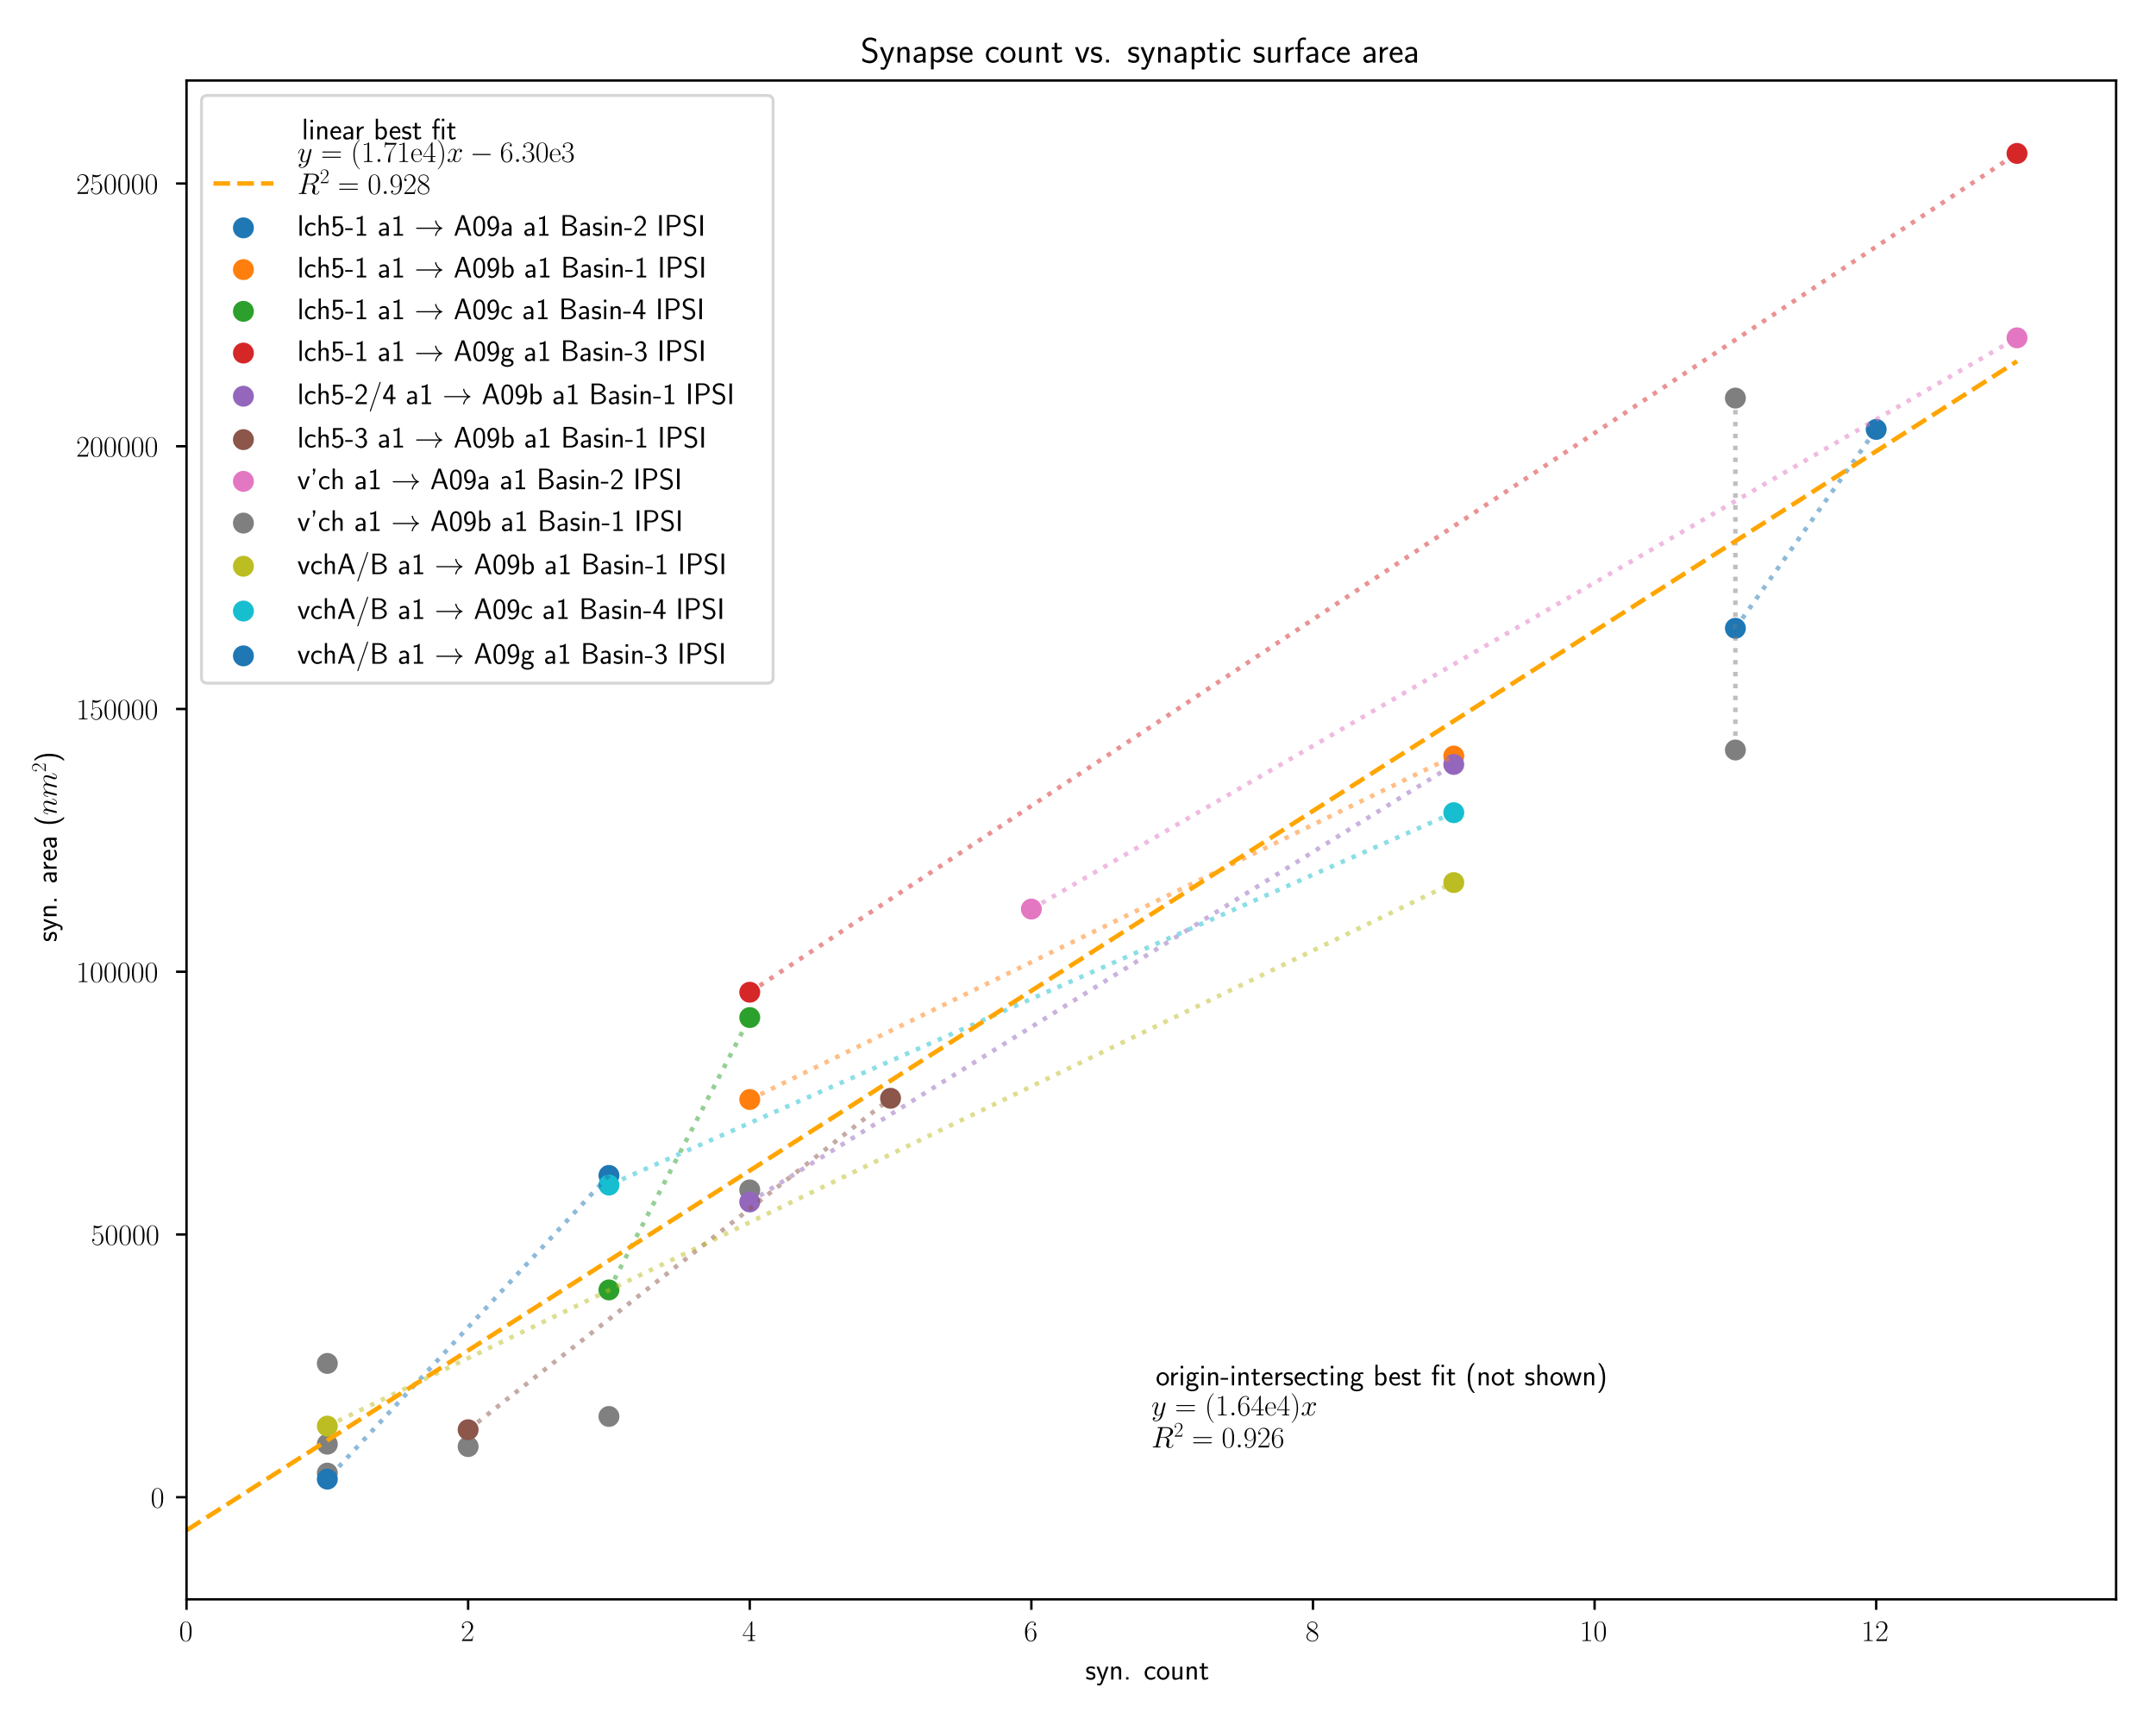 <?xml version="1.0" encoding="utf-8" standalone="no"?>
<!DOCTYPE svg PUBLIC "-//W3C//DTD SVG 1.1//EN"
  "http://www.w3.org/Graphics/SVG/1.1/DTD/svg11.dtd">
<!-- Created with matplotlib (http://matplotlib.org/) -->
<svg height="576pt" version="1.1" viewBox="0 0 720 576" width="720pt" xmlns="http://www.w3.org/2000/svg" xmlns:xlink="http://www.w3.org/1999/xlink">
 <defs>
  <style type="text/css">
*{stroke-linecap:butt;stroke-linejoin:round;}
  </style>
 </defs>
 <g id="figure_1">
  <g id="patch_1">
   <path d="M 0 576 
L 720 576 
L 720 0 
L 0 0 
z
" style="fill:#ffffff;"/>
  </g>
  <g id="axes_1">
   <g id="patch_2">
    <path d="M 62.288 534.04 
L 706.68 534.04 
L 706.68 26.88 
L 62.288 26.88 
z
" style="fill:#ffffff;"/>
   </g>
   <g id="PathCollection_1">
    <defs>
     <path d="M 0 3 
C 0.796 3 1.559 2.684 2.121 2.121 
C 2.684 1.559 3 0.796 3 0 
C 3 -0.796 2.684 -1.559 2.121 -2.121 
C 1.559 -2.684 0.796 -3 0 -3 
C -0.796 -3 -1.559 -2.684 -2.121 -2.121 
C -2.684 -1.559 -3 -0.796 -3 0 
C -3 0.796 -2.684 1.559 -2.121 2.121 
C -1.559 2.684 -0.796 3 0 3 
z
" id="m75468b8e63" style="stroke:#808080;"/>
    </defs>
    <g clip-path="url(#pa809934812)">
     <use style="fill:#808080;stroke:#808080;" x="109.311" xlink:href="#m75468b8e63" y="491.89"/>
     <use style="fill:#808080;stroke:#808080;" x="250.379" xlink:href="#m75468b8e63" y="397.32"/>
     <use style="fill:#808080;stroke:#808080;" x="109.311" xlink:href="#m75468b8e63" y="482.232"/>
     <use style="fill:#808080;stroke:#808080;" x="109.311" xlink:href="#m75468b8e63" y="455.269"/>
     <use style="fill:#808080;stroke:#808080;" x="203.356" xlink:href="#m75468b8e63" y="472.976"/>
     <use style="fill:#808080;stroke:#808080;" x="156.334" xlink:href="#m75468b8e63" y="483.037"/>
    </g>
   </g>
   <g id="PathCollection_2">
    <defs>
     <path d="M 0 3 
C 0.796 3 1.559 2.684 2.121 2.121 
C 2.684 1.559 3 0.796 3 0 
C 3 -0.796 2.684 -1.559 2.121 -2.121 
C 1.559 -2.684 0.796 -3 0 -3 
C -0.796 -3 -1.559 -2.684 -2.121 -2.121 
C -2.684 -1.559 -3 -0.796 -3 0 
C -3 0.796 -2.684 1.559 -2.121 2.121 
C -1.559 2.684 -0.796 3 0 3 
z
" id="mfa1692fa6f" style="stroke:#1f77b4;"/>
    </defs>
    <g clip-path="url(#pa809934812)">
     <use style="fill:#1f77b4;stroke:#1f77b4;" x="203.356" xlink:href="#mfa1692fa6f" y="392.491"/>
     <use style="fill:#1f77b4;stroke:#1f77b4;" x="109.311" xlink:href="#mfa1692fa6f" y="493.902"/>
    </g>
   </g>
   <g id="PathCollection_3">
    <defs>
     <path d="M 0 3 
C 0.796 3 1.559 2.684 2.121 2.121 
C 2.684 1.559 3 0.796 3 0 
C 3 -0.796 2.684 -1.559 2.121 -2.121 
C 1.559 -2.684 0.796 -3 0 -3 
C -0.796 -3 -1.559 -2.684 -2.121 -2.121 
C -2.684 -1.559 -3 -0.796 -3 0 
C -3 0.796 -2.684 1.559 -2.121 2.121 
C -1.559 2.684 -0.796 3 0 3 
z
" id="m2e4a75fc10" style="stroke:#ff7f0e;"/>
    </defs>
    <g clip-path="url(#pa809934812)">
     <use style="fill:#ff7f0e;stroke:#ff7f0e;" x="250.379" xlink:href="#m2e4a75fc10" y="367.138"/>
     <use style="fill:#ff7f0e;stroke:#ff7f0e;" x="485.492" xlink:href="#m2e4a75fc10" y="252.446"/>
    </g>
   </g>
   <g id="PathCollection_4">
    <defs>
     <path d="M 0 3 
C 0.796 3 1.559 2.684 2.121 2.121 
C 2.684 1.559 3 0.796 3 0 
C 3 -0.796 2.684 -1.559 2.121 -2.121 
C 1.559 -2.684 0.796 -3 0 -3 
C -0.796 -3 -1.559 -2.684 -2.121 -2.121 
C -2.684 -1.559 -3 -0.796 -3 0 
C -3 0.796 -2.684 1.559 -2.121 2.121 
C -1.559 2.684 -0.796 3 0 3 
z
" id="m78bfc579e1" style="stroke:#2ca02c;"/>
    </defs>
    <g clip-path="url(#pa809934812)">
     <use style="fill:#2ca02c;stroke:#2ca02c;" x="203.356" xlink:href="#m78bfc579e1" y="430.721"/>
     <use style="fill:#2ca02c;stroke:#2ca02c;" x="250.379" xlink:href="#m78bfc579e1" y="339.773"/>
    </g>
   </g>
   <g id="PathCollection_5">
    <defs>
     <path d="M 0 3 
C 0.796 3 1.559 2.684 2.121 2.121 
C 2.684 1.559 3 0.796 3 0 
C 3 -0.796 2.684 -1.559 2.121 -2.121 
C 1.559 -2.684 0.796 -3 0 -3 
C -0.796 -3 -1.559 -2.684 -2.121 -2.121 
C -2.684 -1.559 -3 -0.796 -3 0 
C -3 0.796 -2.684 1.559 -2.121 2.121 
C -1.559 2.684 -0.796 3 0 3 
z
" id="m5ff49bc304" style="stroke:#d62728;"/>
    </defs>
    <g clip-path="url(#pa809934812)">
     <use style="fill:#d62728;stroke:#d62728;" x="250.379" xlink:href="#m5ff49bc304" y="331.322"/>
     <use style="fill:#d62728;stroke:#d62728;" x="673.583" xlink:href="#m5ff49bc304" y="51.232"/>
    </g>
   </g>
   <g id="PathCollection_6">
    <defs>
     <path d="M 0 3 
C 0.796 3 1.559 2.684 2.121 2.121 
C 2.684 1.559 3 0.796 3 0 
C 3 -0.796 2.684 -1.559 2.121 -2.121 
C 1.559 -2.684 0.796 -3 0 -3 
C -0.796 -3 -1.559 -2.684 -2.121 -2.121 
C -2.684 -1.559 -3 -0.796 -3 0 
C -3 0.796 -2.684 1.559 -2.121 2.121 
C -1.559 2.684 -0.796 3 0 3 
z
" id="me2d7c2e5b6" style="stroke:#9467bd;"/>
    </defs>
    <g clip-path="url(#pa809934812)">
     <use style="fill:#9467bd;stroke:#9467bd;" x="250.379" xlink:href="#me2d7c2e5b6" y="401.344"/>
     <use style="fill:#9467bd;stroke:#9467bd;" x="485.492" xlink:href="#me2d7c2e5b6" y="255.263"/>
    </g>
   </g>
   <g id="PathCollection_7">
    <defs>
     <path d="M 0 3 
C 0.796 3 1.559 2.684 2.121 2.121 
C 2.684 1.559 3 0.796 3 0 
C 3 -0.796 2.684 -1.559 2.121 -2.121 
C 1.559 -2.684 0.796 -3 0 -3 
C -0.796 -3 -1.559 -2.684 -2.121 -2.121 
C -2.684 -1.559 -3 -0.796 -3 0 
C -3 0.796 -2.684 1.559 -2.121 2.121 
C -1.559 2.684 -0.796 3 0 3 
z
" id="mf19b8b9d2f" style="stroke:#8c564b;"/>
    </defs>
    <g clip-path="url(#pa809934812)">
     <use style="fill:#8c564b;stroke:#8c564b;" x="156.334" xlink:href="#mf19b8b9d2f" y="477.403"/>
     <use style="fill:#8c564b;stroke:#8c564b;" x="297.401" xlink:href="#mf19b8b9d2f" y="366.735"/>
    </g>
   </g>
   <g id="PathCollection_8">
    <defs>
     <path d="M 0 3 
C 0.796 3 1.559 2.684 2.121 2.121 
C 2.684 1.559 3 0.796 3 0 
C 3 -0.796 2.684 -1.559 2.121 -2.121 
C 1.559 -2.684 0.796 -3 0 -3 
C -0.796 -3 -1.559 -2.684 -2.121 -2.121 
C -2.684 -1.559 -3 -0.796 -3 0 
C -3 0.796 -2.684 1.559 -2.121 2.121 
C -1.559 2.684 -0.796 3 0 3 
z
" id="ma7e7152026" style="stroke:#e377c2;"/>
    </defs>
    <g clip-path="url(#pa809934812)">
     <use style="fill:#e377c2;stroke:#e377c2;" x="344.424" xlink:href="#ma7e7152026" y="303.554"/>
     <use style="fill:#e377c2;stroke:#e377c2;" x="673.583" xlink:href="#ma7e7152026" y="112.803"/>
    </g>
   </g>
   <g id="PathCollection_9">
    <defs>
     <path d="M 0 3 
C 0.796 3 1.559 2.684 2.121 2.121 
C 2.684 1.559 3 0.796 3 0 
C 3 -0.796 2.684 -1.559 2.121 -2.121 
C 1.559 -2.684 0.796 -3 0 -3 
C -0.796 -3 -1.559 -2.684 -2.121 -2.121 
C -2.684 -1.559 -3 -0.796 -3 0 
C -3 0.796 -2.684 1.559 -2.121 2.121 
C -1.559 2.684 -0.796 3 0 3 
z
" id="m285080ab9f" style="stroke:#7f7f7f;"/>
    </defs>
    <g clip-path="url(#pa809934812)">
     <use style="fill:#7f7f7f;stroke:#7f7f7f;" x="579.537" xlink:href="#m285080ab9f" y="132.925"/>
     <use style="fill:#7f7f7f;stroke:#7f7f7f;" x="579.537" xlink:href="#m285080ab9f" y="250.434"/>
    </g>
   </g>
   <g id="PathCollection_10">
    <defs>
     <path d="M 0 3 
C 0.796 3 1.559 2.684 2.121 2.121 
C 2.684 1.559 3 0.796 3 0 
C 3 -0.796 2.684 -1.559 2.121 -2.121 
C 1.559 -2.684 0.796 -3 0 -3 
C -0.796 -3 -1.559 -2.684 -2.121 -2.121 
C -2.684 -1.559 -3 -0.796 -3 0 
C -3 0.796 -2.684 1.559 -2.121 2.121 
C -1.559 2.684 -0.796 3 0 3 
z
" id="mc22e8a535b" style="stroke:#bcbd22;"/>
    </defs>
    <g clip-path="url(#pa809934812)">
     <use style="fill:#bcbd22;stroke:#bcbd22;" x="109.311" xlink:href="#mc22e8a535b" y="476.196"/>
     <use style="fill:#bcbd22;stroke:#bcbd22;" x="485.492" xlink:href="#mc22e8a535b" y="294.701"/>
    </g>
   </g>
   <g id="PathCollection_11">
    <defs>
     <path d="M 0 3 
C 0.796 3 1.559 2.684 2.121 2.121 
C 2.684 1.559 3 0.796 3 0 
C 3 -0.796 2.684 -1.559 2.121 -2.121 
C 1.559 -2.684 0.796 -3 0 -3 
C -0.796 -3 -1.559 -2.684 -2.121 -2.121 
C -2.684 -1.559 -3 -0.796 -3 0 
C -3 0.796 -2.684 1.559 -2.121 2.121 
C -1.559 2.684 -0.796 3 0 3 
z
" id="mbed578064e" style="stroke:#17becf;"/>
    </defs>
    <g clip-path="url(#pa809934812)">
     <use style="fill:#17becf;stroke:#17becf;" x="485.492" xlink:href="#mbed578064e" y="271.36"/>
     <use style="fill:#17becf;stroke:#17becf;" x="203.356" xlink:href="#mbed578064e" y="395.71"/>
    </g>
   </g>
   <g id="PathCollection_12">
    <g clip-path="url(#pa809934812)">
     <use style="fill:#1f77b4;stroke:#1f77b4;" x="579.537" xlink:href="#mfa1692fa6f" y="209.788"/>
     <use style="fill:#1f77b4;stroke:#1f77b4;" x="626.56" xlink:href="#mfa1692fa6f" y="143.388"/>
    </g>
   </g>
   <g id="matplotlib.axis_1">
    <g id="xtick_1">
     <g id="line2d_1">
      <defs>
       <path d="M 0 0 
L 0 3.5 
" id="m6e8a9c7d29" style="stroke:#000000;stroke-width:0.8;"/>
      </defs>
      <g>
       <use style="stroke:#000000;stroke-width:0.8;" x="62.288" xlink:href="#m6e8a9c7d29" y="534.04"/>
      </g>
     </g>
     <g id="text_1">
      <!-- $0$ -->
      <defs>
       <path d="M 42 31.641 
C 42 37.75 41.906 48.125 37.703 56.109 
C 34 63.109 28.094 65.594 22.906 65.594 
C 18.094 65.594 12 63.406 8.203 56.203 
C 4.203 48.719 3.797 39.438 3.797 31.641 
C 3.797 25.953 3.906 17.281 7 9.672 
C 11.297 -0.609 19 -2 22.906 -2 
C 27.5 -2 34.5 -0.109 38.594 9.375 
C 41.594 16.281 42 24.359 42 31.641 
z
M 22.906 -0.406 
C 16.5 -0.406 12.703 5.078 11.297 12.688 
C 10.203 18.562 10.203 27.156 10.203 32.75 
C 10.203 40.438 10.203 46.828 11.5 52.922 
C 13.406 61.391 19 64 22.906 64 
C 27 64 32.297 61.297 34.203 53.125 
C 35.5 47.438 35.594 40.734 35.594 32.75 
C 35.594 26.25 35.594 18.266 34.406 12.375 
C 32.297 1.484 26.406 -0.406 22.906 -0.406 
z
" id="CMR17-48"/>
      </defs>
      <g transform="translate(59.798 547.958)scale(0.1 -0.1)">
       <use transform="scale(0.996)" xlink:href="#CMR17-48"/>
      </g>
     </g>
    </g>
    <g id="xtick_2">
     <g id="line2d_2">
      <g>
       <use style="stroke:#000000;stroke-width:0.8;" x="156.334" xlink:href="#m6e8a9c7d29" y="534.04"/>
      </g>
     </g>
     <g id="text_2">
      <!-- $2$ -->
      <defs>
       <path d="M 41.703 15.453 
L 39.906 15.453 
C 38.906 8.375 38.094 7.172 37.703 6.562 
C 37.203 5.766 30 5.766 28.594 5.766 
L 9.406 5.766 
C 13 9.672 20 16.75 28.5 24.953 
C 34.594 30.734 41.703 37.531 41.703 47.422 
C 41.703 59.219 32.297 66 21.797 66 
C 10.797 66 4.094 56.312 4.094 47.344 
C 4.094 43.438 7 42.938 8.203 42.938 
C 9.203 42.938 12.203 43.547 12.203 47.031 
C 12.203 50.109 9.594 51 8.203 51 
C 7.594 51 7 50.906 6.594 50.703 
C 8.5 59.219 14.297 63.406 20.406 63.406 
C 29.094 63.406 34.797 56.516 34.797 47.422 
C 34.797 38.734 29.703 31.25 24 24.75 
L 4.094 2.281 
L 4.094 0 
L 39.297 0 
z
" id="CMR17-50"/>
      </defs>
      <g transform="translate(153.843 547.958)scale(0.1 -0.1)">
       <use transform="scale(0.996)" xlink:href="#CMR17-50"/>
      </g>
     </g>
    </g>
    <g id="xtick_3">
     <g id="line2d_3">
      <g>
       <use style="stroke:#000000;stroke-width:0.8;" x="250.379" xlink:href="#m6e8a9c7d29" y="534.04"/>
      </g>
     </g>
     <g id="text_3">
      <!-- $4$ -->
      <defs>
       <path d="M 33.594 64.406 
C 33.594 66.5 33.5 66.5 31.703 66.5 
L 2 19.594 
L 2 17 
L 27.797 17 
L 27.797 7.141 
C 27.797 3.5 27.594 2.5 20.594 2.5 
L 18.703 2.5 
L 18.703 0 
C 21.906 0 27.297 0 30.703 0 
C 34.094 0 39.5 0 42.703 0 
L 42.703 2.5 
L 40.797 2.5 
C 33.797 2.5 33.594 3.5 33.594 7.141 
L 33.594 17 
L 43.797 17 
L 43.797 19.594 
L 33.594 19.594 
z
M 28.094 57.859 
L 28.094 19.594 
L 4 19.594 
z
" id="CMR17-52"/>
      </defs>
      <g transform="translate(247.888 547.958)scale(0.1 -0.1)">
       <use transform="scale(0.996)" xlink:href="#CMR17-52"/>
      </g>
     </g>
    </g>
    <g id="xtick_4">
     <g id="line2d_4">
      <g>
       <use style="stroke:#000000;stroke-width:0.8;" x="344.424" xlink:href="#m6e8a9c7d29" y="534.04"/>
      </g>
     </g>
     <g id="text_4">
      <!-- $6$ -->
      <defs>
       <path d="M 10.594 34 
C 10.594 57.656 21.797 63 28.297 63 
C 30.406 63 35.5 62.641 37.5 59 
C 35.906 59 32.906 59 32.906 55.516 
C 32.906 52.828 35.094 51.922 36.5 51.922 
C 37.406 51.922 40.094 52.312 40.094 55.625 
C 40.094 61.781 35.094 65.297 28.203 65.297 
C 16.297 65.297 3.797 52.969 3.797 31 
C 3.797 3.953 15.094 -2 23.094 -2 
C 32.797 -2 42 6.672 42 20.047 
C 42 32.516 33.906 41.594 23.703 41.594 
C 17.594 41.594 13.094 37.609 10.594 30.625 
z
M 23.094 0.391 
C 10.797 0.391 10.797 18.75 10.797 22.438 
C 10.797 29.625 14.203 40 23.5 40 
C 25.203 40 30.094 40 33.406 33.125 
C 35.203 29.219 35.203 25.141 35.203 20.141 
C 35.203 14.75 35.203 10.781 33.094 6.781 
C 30.906 2.672 27.703 0.391 23.094 0.391 
z
" id="CMR17-54"/>
      </defs>
      <g transform="translate(341.933 547.958)scale(0.1 -0.1)">
       <use transform="scale(0.996)" xlink:href="#CMR17-54"/>
      </g>
     </g>
    </g>
    <g id="xtick_5">
     <g id="line2d_5">
      <g>
       <use style="stroke:#000000;stroke-width:0.8;" x="438.469" xlink:href="#m6e8a9c7d29" y="534.04"/>
      </g>
     </g>
     <g id="text_5">
      <!-- $8$ -->
      <defs>
       <path d="M 27.203 35.375 
C 33.5 38.547 39.906 43.328 39.906 50.984 
C 39.906 60.016 31.094 65.297 23 65.297 
C 13.906 65.297 5.906 58.734 5.906 49.688 
C 5.906 47.203 6.5 42.922 10.406 39.141 
C 11.406 38.156 15.594 35.172 18.297 33.281 
C 13.797 30.984 3.297 25.531 3.297 14.594 
C 3.297 4.359 13.094 -2 22.797 -2 
C 33.5 -2 42.5 5.656 42.5 15.781 
C 42.5 24.844 36.406 29.016 32.406 31.703 
z
M 14.094 44.094 
C 13.297 44.594 9.297 47.672 9.297 52.359 
C 9.297 58.422 15.594 63 22.797 63 
C 30.703 63 36.5 57.438 36.5 50.969 
C 36.5 41.703 26.094 36.422 25.594 36.422 
C 25.5 36.422 25.406 36.422 24.594 37.031 
z
M 32.5 23.734 
C 34 22.641 38.797 19.375 38.797 13.297 
C 38.797 5.953 31.406 0.391 23 0.391 
C 13.906 0.391 7 6.844 7 14.688 
C 7 22.547 13.094 29.094 20 32.188 
z
" id="CMR17-56"/>
      </defs>
      <g transform="translate(435.979 547.958)scale(0.1 -0.1)">
       <use transform="scale(0.996)" xlink:href="#CMR17-56"/>
      </g>
     </g>
    </g>
    <g id="xtick_6">
     <g id="line2d_6">
      <g>
       <use style="stroke:#000000;stroke-width:0.8;" x="532.515" xlink:href="#m6e8a9c7d29" y="534.04"/>
      </g>
     </g>
     <g id="text_6">
      <!-- $10$ -->
      <defs>
       <path d="M 26.594 63.406 
C 26.594 65.5 26.5 65.5 25.094 65.5 
C 21.203 61.188 15.297 59.797 9.703 59.797 
C 9.406 59.797 8.906 59.797 8.797 59.5 
C 8.703 59.297 8.703 59.094 8.703 57 
C 11.797 57 17 57.594 21 59.984 
L 21 7.203 
C 21 3.688 20.797 2.5 12.203 2.5 
L 9.203 2.5 
L 9.203 0 
C 14 0 19 0 23.797 0 
C 28.594 0 33.594 0 38.406 0 
L 38.406 2.5 
L 35.406 2.5 
C 26.797 2.5 26.594 3.594 26.594 7.156 
z
" id="CMR17-49"/>
      </defs>
      <g transform="translate(527.533 547.958)scale(0.1 -0.1)">
       <use transform="scale(0.996)" xlink:href="#CMR17-49"/>
       <use transform="translate(45.69 0)scale(0.996)" xlink:href="#CMR17-48"/>
      </g>
     </g>
    </g>
    <g id="xtick_7">
     <g id="line2d_7">
      <g>
       <use style="stroke:#000000;stroke-width:0.8;" x="626.56" xlink:href="#m6e8a9c7d29" y="534.04"/>
      </g>
     </g>
     <g id="text_7">
      <!-- $12$ -->
      <g transform="translate(621.579 547.958)scale(0.1 -0.1)">
       <use transform="scale(0.996)" xlink:href="#CMR17-49"/>
       <use transform="translate(45.69 0)scale(0.996)" xlink:href="#CMR17-50"/>
      </g>
     </g>
    </g>
    <g id="text_8">
     <!-- syn. count -->
     <defs>
      <path d="M 32.203 41.047 
C 26.297 43.859 21.703 43.859 18.703 43.859 
C 11.594 43.859 3.094 41.375 3.094 31.297 
C 3.094 21.234 14.094 19.031 17.094 18.422 
C 21.703 17.531 26.797 16.531 26.797 11.562 
C 26.797 5.266 19.594 5.266 18.297 5.266 
C 14.297 5.266 8.797 6.359 3.797 9.969 
L 2.594 3.281 
C 8.297 0 13.797 -1 18.406 -1 
C 30.703 -1 33.797 6.5 33.797 12.203 
C 33.797 17.094 31 20.391 29.094 21.891 
C 25.797 24.5 24.594 24.797 16.406 26.5 
C 15 26.703 10.094 27.797 10.094 32.281 
C 10.094 38 16.406 38 17.797 38 
C 24.297 38 28.297 35.984 31 34.5 
z
" id="CMSS17-115"/>
      <path d="M 41.797 43 
L 34 43 
C 25.5 20.219 22.594 10.969 22.406 5.984 
L 22.297 5.984 
C 22 10.875 17.594 22.812 14.094 31.359 
L 9.406 43 
L 1.297 43 
L 19 0.203 
C 17.906 -2.781 16.297 -7.266 15.797 -8.266 
C 13.594 -13.828 12.094 -13.828 10.5 -13.828 
C 10.094 -13.828 6.906 -13.828 3.297 -12.641 
L 3.906 -19.203 
C 6.406 -19.703 8.906 -20 10.703 -20 
C 13.203 -20 18.203 -20 22.797 -7.766 
z
" id="CMSS17-121"/>
      <path d="M 40.906 29.328 
C 40.906 35.672 39.406 44 28.094 44 
C 21.703 44 17.5 40.719 14.703 37.328 
L 14.703 43.094 
L 7.406 43.094 
L 7.406 0 
L 15 0 
L 15 24.359 
C 15 30.688 17.406 37.938 24.203 37.938 
C 33 37.938 33.297 32 33.297 28.578 
L 33.297 0 
L 40.906 0 
z
" id="CMSS17-110"/>
      <path d="M 17 7.969 
L 9 7.969 
L 9 0 
L 17 0 
z
" id="CMSS17-46"/>
      <path d="M 38.5 39.703 
C 38.5 40.391 33.906 42.406 32.703 42.797 
C 29.406 44 25.203 44 24.094 44 
C 11.094 44 3.297 32.703 3.297 21.297 
C 3.297 9.297 12 -1 23.703 -1 
C 30.406 -1 35.203 1.188 39.094 3.781 
L 38.5 10.375 
C 34.203 7.078 29.203 5.266 23.797 5.266 
C 16 5.266 10.906 12.094 10.906 21.391 
C 10.906 28.609 14.203 37.719 24.203 37.719 
C 29.703 37.719 32.797 36.609 37.406 33.516 
z
" id="CMSS17-99"/>
      <path d="M 44.203 21.188 
C 44.203 34 34.703 44 23.5 44 
C 12 44 2.703 33.703 2.703 21.188 
C 2.703 8.5 12.297 -1 23.406 -1 
C 34.797 -1 44.203 8.797 44.203 21.188 
z
M 23.5 5.266 
C 16.406 5.266 10.297 11.078 10.297 22 
C 10.297 33.609 17.406 37.922 23.406 37.922 
C 29.906 37.922 36.594 33.219 36.594 22 
C 36.594 10.672 30.094 5.266 23.5 5.266 
z
" id="CMSS17-111"/>
      <path d="M 40.906 42.797 
L 33.297 42.797 
L 33.297 15.188 
C 33.297 7.781 27.906 4.781 22.203 4.781 
C 15.594 4.781 15 6.984 15 11.078 
L 15 42.797 
L 7.406 42.797 
L 7.406 10.594 
C 7.406 2.797 10.094 -1 17 -1 
C 20.406 -1 28.094 -0.203 33.5 4.781 
L 33.5 0 
L 40.906 0 
z
" id="CMSS17-117"/>
      <path d="M 16.703 37 
L 29.703 37 
L 29.703 42.766 
L 16.703 42.766 
L 16.703 55 
L 9.594 55 
L 9.594 42.766 
L 1.703 42.766 
L 1.703 37 
L 9.406 37 
L 9.406 11.703 
C 9.406 6 10.703 -1 17.297 -1 
C 22.297 -1 26.906 0.391 31.297 2.688 
L 29.703 8.562 
C 27.297 6.469 24.406 5.266 21.297 5.266 
C 16.906 5.266 16.703 10.875 16.703 13.375 
z
" id="CMSS17-116"/>
     </defs>
     <g transform="translate(362.456 560.814)scale(0.1 -0.1)">
      <use transform="scale(0.996)" xlink:href="#CMSS17-115"/>
      <use transform="translate(35.914 0)scale(0.996)" xlink:href="#CMSS17-121"/>
      <use transform="translate(78.914 0)scale(0.996)" xlink:href="#CMSS17-110"/>
      <use transform="translate(127.119 0)scale(0.996)" xlink:href="#CMSS17-46"/>
      <use transform="translate(194.782 0)scale(0.996)" xlink:href="#CMSS17-99"/>
      <use transform="translate(236.42 0)scale(0.996)" xlink:href="#CMSS17-111"/>
      <use transform="translate(283.264 0)scale(0.996)" xlink:href="#CMSS17-117"/>
      <use transform="translate(331.469 0)scale(0.996)" xlink:href="#CMSS17-110"/>
      <use transform="translate(379.674 0)scale(0.996)" xlink:href="#CMSS17-116"/>
     </g>
    </g>
   </g>
   <g id="matplotlib.axis_2">
    <g id="ytick_1">
     <g id="line2d_8">
      <defs>
       <path d="M 0 0 
L -3.5 0 
" id="mb96889f7c7" style="stroke:#000000;stroke-width:0.8;"/>
      </defs>
      <g>
       <use style="stroke:#000000;stroke-width:0.8;" x="62.288" xlink:href="#mb96889f7c7" y="499.939"/>
      </g>
     </g>
     <g id="text_9">
      <!-- $0$ -->
      <g transform="translate(50.307 503.398)scale(0.1 -0.1)">
       <use transform="scale(0.996)" xlink:href="#CMR17-48"/>
      </g>
     </g>
    </g>
    <g id="ytick_2">
     <g id="line2d_9">
      <g>
       <use style="stroke:#000000;stroke-width:0.8;" x="62.288" xlink:href="#mb96889f7c7" y="412.207"/>
      </g>
     </g>
     <g id="text_10">
      <!-- $50000$ -->
      <defs>
       <path d="M 11.406 57.688 
C 12.406 57.281 16.5 56 20.703 56 
C 30 56 35.094 61.109 38 64.062 
C 38 64.953 38 65.5 37.406 65.5 
C 37.297 65.5 37.094 65.5 36.297 65.047 
C 32.797 63.406 28.703 62.078 23.703 62.078 
C 20.703 62.078 16.203 62.484 11.297 64.672 
C 10.203 65.172 10 65.172 9.906 65.172 
C 9.406 65.172 9.297 65.062 9.297 63.078 
L 9.297 34.422 
C 9.297 32.641 9.297 32.141 10.297 32.141 
C 10.797 32.141 11 32.344 11.5 33.031 
C 14.703 37.516 19.094 39.406 24.094 39.406 
C 27.594 39.406 35.094 37.219 35.094 20.141 
C 35.094 16.953 35.094 11.172 32.094 6.578 
C 29.594 2.484 25.703 0.391 21.406 0.391 
C 14.797 0.391 8.094 5 6.297 12.719 
C 6.703 12.609 7.5 12.422 7.906 12.422 
C 9.203 12.422 11.703 13.125 11.703 16.219 
C 11.703 18.906 9.797 20 7.906 20 
C 5.594 20 4.094 18.594 4.094 15.797 
C 4.094 7.094 11 -2 21.594 -2 
C 31.906 -2 41.703 6.875 41.703 19.75 
C 41.703 31.719 33.906 41 24.203 41 
C 19.094 41 14.797 39.109 11.406 35.531 
z
" id="CMR17-53"/>
      </defs>
      <g transform="translate(30.382 415.666)scale(0.1 -0.1)">
       <use transform="scale(0.996)" xlink:href="#CMR17-53"/>
       <use transform="translate(45.69 0)scale(0.996)" xlink:href="#CMR17-48"/>
       <use transform="translate(91.381 0)scale(0.996)" xlink:href="#CMR17-48"/>
       <use transform="translate(137.071 0)scale(0.996)" xlink:href="#CMR17-48"/>
       <use transform="translate(182.762 0)scale(0.996)" xlink:href="#CMR17-48"/>
      </g>
     </g>
    </g>
    <g id="ytick_3">
     <g id="line2d_10">
      <g>
       <use style="stroke:#000000;stroke-width:0.8;" x="62.288" xlink:href="#mb96889f7c7" y="324.475"/>
      </g>
     </g>
     <g id="text_11">
      <!-- $100000$ -->
      <g transform="translate(25.4 327.934)scale(0.1 -0.1)">
       <use transform="scale(0.996)" xlink:href="#CMR17-49"/>
       <use transform="translate(45.69 0)scale(0.996)" xlink:href="#CMR17-48"/>
       <use transform="translate(91.381 0)scale(0.996)" xlink:href="#CMR17-48"/>
       <use transform="translate(137.071 0)scale(0.996)" xlink:href="#CMR17-48"/>
       <use transform="translate(182.762 0)scale(0.996)" xlink:href="#CMR17-48"/>
       <use transform="translate(228.452 0)scale(0.996)" xlink:href="#CMR17-48"/>
      </g>
     </g>
    </g>
    <g id="ytick_4">
     <g id="line2d_11">
      <g>
       <use style="stroke:#000000;stroke-width:0.8;" x="62.288" xlink:href="#mb96889f7c7" y="236.742"/>
      </g>
     </g>
     <g id="text_12">
      <!-- $150000$ -->
      <g transform="translate(25.4 240.202)scale(0.1 -0.1)">
       <use transform="scale(0.996)" xlink:href="#CMR17-49"/>
       <use transform="translate(45.69 0)scale(0.996)" xlink:href="#CMR17-53"/>
       <use transform="translate(91.381 0)scale(0.996)" xlink:href="#CMR17-48"/>
       <use transform="translate(137.071 0)scale(0.996)" xlink:href="#CMR17-48"/>
       <use transform="translate(182.762 0)scale(0.996)" xlink:href="#CMR17-48"/>
       <use transform="translate(228.452 0)scale(0.996)" xlink:href="#CMR17-48"/>
      </g>
     </g>
    </g>
    <g id="ytick_5">
     <g id="line2d_12">
      <g>
       <use style="stroke:#000000;stroke-width:0.8;" x="62.288" xlink:href="#mb96889f7c7" y="149.01"/>
      </g>
     </g>
     <g id="text_13">
      <!-- $200000$ -->
      <g transform="translate(25.4 152.47)scale(0.1 -0.1)">
       <use transform="scale(0.996)" xlink:href="#CMR17-50"/>
       <use transform="translate(45.69 0)scale(0.996)" xlink:href="#CMR17-48"/>
       <use transform="translate(91.381 0)scale(0.996)" xlink:href="#CMR17-48"/>
       <use transform="translate(137.071 0)scale(0.996)" xlink:href="#CMR17-48"/>
       <use transform="translate(182.762 0)scale(0.996)" xlink:href="#CMR17-48"/>
       <use transform="translate(228.452 0)scale(0.996)" xlink:href="#CMR17-48"/>
      </g>
     </g>
    </g>
    <g id="ytick_6">
     <g id="line2d_13">
      <g>
       <use style="stroke:#000000;stroke-width:0.8;" x="62.288" xlink:href="#mb96889f7c7" y="61.278"/>
      </g>
     </g>
     <g id="text_14">
      <!-- $250000$ -->
      <g transform="translate(25.4 64.737)scale(0.1 -0.1)">
       <use transform="scale(0.996)" xlink:href="#CMR17-50"/>
       <use transform="translate(45.69 0)scale(0.996)" xlink:href="#CMR17-53"/>
       <use transform="translate(91.381 0)scale(0.996)" xlink:href="#CMR17-48"/>
       <use transform="translate(137.071 0)scale(0.996)" xlink:href="#CMR17-48"/>
       <use transform="translate(182.762 0)scale(0.996)" xlink:href="#CMR17-48"/>
       <use transform="translate(228.452 0)scale(0.996)" xlink:href="#CMR17-48"/>
      </g>
     </g>
    </g>
    <g id="text_15">
     <!-- syn. area ($nm^2$) -->
     <defs>
      <path d="M 37.594 27.984 
C 37.594 37.375 30.906 43.875 21.906 43.875 
C 17.5 43.875 12.703 43.078 7.203 39.891 
L 7.797 33.359 
C 10.297 35.125 14.594 38 21.797 38 
C 26.906 38 30 34.062 30 27.844 
L 30 24 
C 14 24 4 19.344 4 11.344 
C 4 7.203 6.5 -1 14.797 -1 
C 16.297 -1 24.406 -1 30.203 3.391 
L 30.203 -0.297 
L 37.594 -0.297 
z
M 30 12.75 
C 30 10.953 30 8.562 27 6.781 
C 24.406 5.078 21.094 5.078 19.703 5.078 
C 14.703 5.078 11.297 7.984 11.297 11.625 
C 11.297 18.922 26.906 18.922 30 18.922 
z
" id="CMSS17-97"/>
      <path d="M 14.906 21.297 
C 14.906 30.703 21.797 37 30.594 37 
L 30.594 43.578 
C 24.203 43.578 18.203 40.391 14.594 35.203 
L 14.594 43.094 
L 7.5 43.094 
L 7.5 0 
L 14.906 0 
z
" id="CMSS17-114"/>
      <path d="M 39.094 21.516 
C 39.094 24.844 38.906 31.297 35.703 36.641 
C 32.203 42.391 26.5 44 22.203 44 
C 11.797 44 3 34.188 3 21.484 
C 3 9.094 12.094 -1 23.594 -1 
C 28.094 -1 33.594 0.297 38.594 3.875 
C 38.594 4.281 38.406 6.469 38.297 6.562 
C 38.297 6.766 38 9.844 38 10.25 
C 33.203 6.359 27.703 5.078 23.703 5.078 
C 17.297 5.078 10.406 10.422 10.094 21.516 
z
M 10.906 27 
C 12.203 32.562 16.594 37.828 22.203 37.828 
C 23.703 37.828 30.703 37.828 32.5 27 
z
" id="CMSS17-101"/>
      <path d="M 25.203 74.5 
C 19.797 69.016 7.406 56.266 7.406 24.812 
C 7.406 -6.766 19.797 -19.422 25.203 -25 
L 31.297 -25 
C 19 -12.25 15 5.578 15 24.703 
C 15 43.719 18.797 61.656 31.297 74.5 
z
" id="CMSS17-40"/>
      <path d="M 20.594 29.234 
C 20.797 29.844 23.297 34.828 27 38.016 
C 29.594 40.406 33 42.016 36.906 42.016 
C 40.906 42.016 42.297 39.016 42.297 35.031 
C 42.297 29.344 38.203 17.969 36.203 12.578 
C 35.297 10.172 34.797 8.875 34.797 7.078 
C 34.797 2.594 37.906 -1 42.703 -1 
C 52 -1 55.5 13.672 55.5 14.266 
C 55.5 14.766 55.094 15.172 54.5 15.172 
C 53.594 15.172 53.5 14.875 53 13.172 
C 50.703 4.984 46.906 1 43 1 
C 42 1 40.406 1 40.406 4.203 
C 40.406 6.703 41.5 9.703 42.094 11.094 
C 44.094 16.609 48.297 27.812 48.297 33.516 
C 48.297 39.5 44.797 44 37.203 44 
C 28.297 44 23.594 37.734 21.797 35.234 
C 21.5 40.906 17.406 44 13 44 
C 9.797 44 7.594 42.109 5.906 38.719 
C 4.094 35.125 2.703 29.141 2.703 28.734 
C 2.703 28.344 3.094 27.844 3.797 27.844 
C 4.594 27.844 4.703 27.938 5.297 30.234 
C 6.906 36.328 8.703 42.016 12.703 42.016 
C 15 42.016 15.797 40.406 15.797 37.422 
C 15.797 35.219 14.797 31.328 14.094 28.234 
L 11.297 17.469 
C 10.906 15.562 9.797 11.078 9.297 9.281 
C 8.594 6.688 7.5 2 7.5 1.5 
C 7.5 0.094 8.594 -1 10.094 -1 
C 11.297 -1 12.703 -0.406 13.5 1.094 
C 13.703 1.594 14.594 5.094 15.094 7.078 
L 17.297 16.062 
z
" id="CMMI12-110"/>
      <path d="M 20.594 29.234 
C 20.797 29.844 23.297 34.828 27 38.016 
C 29.594 40.406 33 42.016 36.906 42.016 
C 40.906 42.016 42.297 39.016 42.297 35.031 
C 42.297 34.422 42.297 32.438 41.094 27.734 
L 38.594 17.469 
C 37.797 14.469 35.906 7.078 35.703 5.984 
C 35.297 4.484 34.703 1.891 34.703 1.5 
C 34.703 0.094 35.797 -1 37.297 -1 
C 40.297 -1 40.797 1.297 41.703 4.891 
L 47.703 28.734 
C 47.906 29.531 53.094 42.016 64.094 42.016 
C 68.094 42.016 69.5 39.016 69.5 35.031 
C 69.5 29.438 65.594 18.562 63.406 12.578 
C 62.5 10.172 62 8.875 62 7.078 
C 62 2.594 65.094 -1 69.906 -1 
C 79.203 -1 82.703 13.672 82.703 14.266 
C 82.703 14.766 82.297 15.172 81.703 15.172 
C 80.797 15.172 80.703 14.875 80.203 13.172 
C 77.906 5.188 74.203 1 70.203 1 
C 69.203 1 67.594 1 67.594 4.203 
C 67.594 6.812 68.797 10 69.203 11.094 
C 71 15.906 75.5 27.703 75.5 33.516 
C 75.5 39.5 72 44 64.406 44 
C 57.703 44 52.297 40.219 48.297 34.328 
C 48 39.719 44.703 44 37.203 44 
C 28.297 44 23.594 37.734 21.797 35.234 
C 21.5 40.906 17.406 44 13 44 
C 10.094 44 7.797 42.609 5.906 38.812 
C 4.094 35.219 2.703 29.141 2.703 28.734 
C 2.703 28.344 3.094 27.844 3.797 27.844 
C 4.594 27.844 4.703 27.938 5.297 30.234 
C 6.797 36.125 8.703 42.016 12.703 42.016 
C 15 42.016 15.797 40.406 15.797 37.422 
C 15.797 35.219 14.797 31.328 14.094 28.234 
L 11.297 17.469 
C 10.906 15.562 9.797 11.078 9.297 9.281 
C 8.594 6.688 7.5 2 7.5 1.5 
C 7.5 0.094 8.594 -1 10.094 -1 
C 11.297 -1 12.703 -0.406 13.5 1.094 
C 13.703 1.594 14.594 5.094 15.094 7.078 
L 17.297 16.062 
z
" id="CMMI12-109"/>
      <path d="M 11.297 -25 
C 16.703 -19.516 29.094 -6.766 29.094 24.703 
C 29.094 56.266 16.703 68.922 11.297 74.5 
L 5.203 74.5 
C 17.5 61.75 21.5 43.922 21.5 24.812 
C 21.5 5.781 17.703 -12.156 5.203 -25 
z
" id="CMSS17-41"/>
     </defs>
     <g transform="translate(18.91 314.536)rotate(-90)scale(0.1 -0.1)">
      <use transform="scale(0.996)" xlink:href="#CMSS17-115"/>
      <use transform="translate(35.914 0)scale(0.996)" xlink:href="#CMSS17-121"/>
      <use transform="translate(78.914 0)scale(0.996)" xlink:href="#CMSS17-110"/>
      <use transform="translate(127.119 0)scale(0.996)" xlink:href="#CMSS17-46"/>
      <use transform="translate(194.782 0)scale(0.996)" xlink:href="#CMSS17-97"/>
      <use transform="translate(237.101 0)scale(0.996)" xlink:href="#CMSS17-114"/>
      <use transform="translate(269.011 0)scale(0.996)" xlink:href="#CMSS17-101"/>
      <use transform="translate(310.65 0)scale(0.996)" xlink:href="#CMSS17-97"/>
      <use transform="translate(386.801 0)scale(0.996)" xlink:href="#CMSS17-40"/>
      <use transform="translate(423.235 0)scale(0.996)" xlink:href="#CMMI12-110"/>
      <use transform="translate(481.465 0)scale(0.996)" xlink:href="#CMMI12-109"/>
      <use transform="translate(566.792 36.154)scale(0.697)" xlink:href="#CMR17-50"/>
      <use transform="translate(599.273 0)scale(0.996)" xlink:href="#CMSS17-41"/>
     </g>
    </g>
   </g>
   <g id="line2d_14">
    <path clip-path="url(#pa809934812)" d="M 203.356 392.491 
L 109.311 493.902 
" style="fill:none;opacity:0.5;stroke:#1f77b4;stroke-dasharray:1.5,2.475;stroke-dashoffset:0;stroke-width:1.5;"/>
   </g>
   <g id="line2d_15">
    <path clip-path="url(#pa809934812)" d="M 250.379 367.138 
L 485.492 252.446 
" style="fill:none;opacity:0.5;stroke:#ff7f0e;stroke-dasharray:1.5,2.475;stroke-dashoffset:0;stroke-width:1.5;"/>
   </g>
   <g id="line2d_16">
    <path clip-path="url(#pa809934812)" d="M 203.356 430.721 
L 250.379 339.773 
" style="fill:none;opacity:0.5;stroke:#2ca02c;stroke-dasharray:1.5,2.475;stroke-dashoffset:0;stroke-width:1.5;"/>
   </g>
   <g id="line2d_17">
    <path clip-path="url(#pa809934812)" d="M 250.379 331.322 
L 673.583 51.232 
" style="fill:none;opacity:0.5;stroke:#d62728;stroke-dasharray:1.5,2.475;stroke-dashoffset:0;stroke-width:1.5;"/>
   </g>
   <g id="line2d_18">
    <path clip-path="url(#pa809934812)" d="M 250.379 401.344 
L 485.492 255.263 
" style="fill:none;opacity:0.5;stroke:#9467bd;stroke-dasharray:1.5,2.475;stroke-dashoffset:0;stroke-width:1.5;"/>
   </g>
   <g id="line2d_19">
    <path clip-path="url(#pa809934812)" d="M 156.334 477.403 
L 297.401 366.735 
" style="fill:none;opacity:0.5;stroke:#8c564b;stroke-dasharray:1.5,2.475;stroke-dashoffset:0;stroke-width:1.5;"/>
   </g>
   <g id="line2d_20">
    <path clip-path="url(#pa809934812)" d="M 344.424 303.554 
L 673.583 112.803 
" style="fill:none;opacity:0.5;stroke:#e377c2;stroke-dasharray:1.5,2.475;stroke-dashoffset:0;stroke-width:1.5;"/>
   </g>
   <g id="line2d_21">
    <path clip-path="url(#pa809934812)" d="M 579.537 132.925 
L 579.537 250.434 
" style="fill:none;opacity:0.5;stroke:#7f7f7f;stroke-dasharray:1.5,2.475;stroke-dashoffset:0;stroke-width:1.5;"/>
   </g>
   <g id="line2d_22">
    <path clip-path="url(#pa809934812)" d="M 109.311 476.196 
L 485.492 294.701 
" style="fill:none;opacity:0.5;stroke:#bcbd22;stroke-dasharray:1.5,2.475;stroke-dashoffset:0;stroke-width:1.5;"/>
   </g>
   <g id="line2d_23">
    <path clip-path="url(#pa809934812)" d="M 485.492 271.36 
L 203.356 395.71 
" style="fill:none;opacity:0.5;stroke:#17becf;stroke-dasharray:1.5,2.475;stroke-dashoffset:0;stroke-width:1.5;"/>
   </g>
   <g id="line2d_24">
    <path clip-path="url(#pa809934812)" d="M 579.537 209.788 
L 626.56 143.388 
" style="fill:none;opacity:0.5;stroke:#1f77b4;stroke-dasharray:1.5,2.475;stroke-dashoffset:0;stroke-width:1.5;"/>
   </g>
   <g id="line2d_25">
    <path clip-path="url(#pa809934812)" d="M 62.288 510.987 
L 673.583 120.636 
" style="fill:none;stroke:#ffa500;stroke-dasharray:5.55,2.4;stroke-dashoffset:0;stroke-width:1.5;"/>
   </g>
   <g id="patch_3">
    <path d="M 62.288 534.04 
L 62.288 26.88 
" style="fill:none;stroke:#000000;stroke-linecap:square;stroke-linejoin:miter;stroke-width:0.8;"/>
   </g>
   <g id="patch_4">
    <path d="M 706.68 534.04 
L 706.68 26.88 
" style="fill:none;stroke:#000000;stroke-linecap:square;stroke-linejoin:miter;stroke-width:0.8;"/>
   </g>
   <g id="patch_5">
    <path d="M 62.288 534.04 
L 706.68 534.04 
" style="fill:none;stroke:#000000;stroke-linecap:square;stroke-linejoin:miter;stroke-width:0.8;"/>
   </g>
   <g id="patch_6">
    <path d="M 62.288 26.88 
L 706.68 26.88 
" style="fill:none;stroke:#000000;stroke-linecap:square;stroke-linejoin:miter;stroke-width:0.8;"/>
   </g>
   <g id="text_16">
    <!-- origin-intersecting best fit (not shown) \newline $y = (1.64\mathrm{e}4)x$ \newline $R^2 = 0.926$ -->
    <defs>
     <path d="M 15.297 65.359 
L 6.906 65.359 
L 6.906 57 
L 15.297 57 
z
M 14.797 42.797 
L 7.406 42.797 
L 7.406 0 
L 14.797 0 
z
" id="CMSS17-105"/>
     <path d="M 44.5 43.875 
C 38.797 43.875 33.906 42.781 29.906 40.891 
C 26.594 43.391 23.203 43.875 20.906 43.875 
C 12.203 43.875 5.594 36.703 5.594 28.344 
C 5.594 22.938 8.594 18.859 8.797 18.672 
C 7 16.172 6 13.484 6 10.5 
C 6 7 7.406 4.516 8.5 3.125 
C 3.297 -0.047 2.594 -4.906 2.594 -6.797 
C 2.594 -14.031 11.703 -20 23.406 -20 
C 35.203 -20 44.297 -14.031 44.297 -6.688 
C 44.297 7 29 7 24.797 7 
L 16.703 7 
C 15.203 7 11.203 7 11.203 12.359 
C 11.203 14.391 12.094 15.688 12.203 15.781 
C 13.703 14.688 16.797 13 20.906 13 
C 29.203 13 36.094 19.969 36.094 28.547 
C 36.094 33.312 33.906 36.797 33 38 
L 33.297 38 
C 33.594 38 37.797 38 39.297 38 
C 42.5 38 42.797 37.953 45.594 37.797 
z
M 20.906 18.469 
C 17.5 18.469 12.703 20.547 12.703 28.484 
C 12.703 37.109 18.203 38.5 20.797 38.5 
C 24.203 38.5 29 36.422 29 28.484 
C 29 19.859 23.5 18.469 20.906 18.469 
z
M 24.703 -0.156 
C 27.094 -0.156 37.203 -0.156 37.203 -6.906 
C 37.203 -11.156 31 -14.516 23.5 -14.516 
C 15.906 -14.516 9.703 -11.25 9.703 -6.797 
C 9.703 -6.297 9.703 -0.156 16.594 -0.156 
z
" id="CMSS17-103"/>
     <path d="M 26 19 
L 26 24.766 
L 1 24.766 
L 1 19 
z
" id="CMSS17-45"/>
     <path d="M 14.906 69 
L 7.5 69 
L 7.5 -0.203 
L 15.094 -0.203 
L 15.094 4.281 
C 18.906 0.594 23.5 -1 27.594 -1 
C 37.203 -1 45 8.578 45 21.125 
C 45 32.594 39 43.062 30.094 43.062 
C 23.797 43.062 18.203 40.484 14.906 37.797 
z
M 15.094 31.969 
C 17.297 34.719 20.406 37 24.797 37 
C 30.703 37 37.406 32.766 37.406 21.125 
C 37.406 8.719 29.406 5.078 23.906 5.078 
C 21.906 5.078 19.797 5.562 17.797 7.25 
C 15.094 9.609 15.094 11.078 15.094 12.453 
z
" id="CMSS17-98"/>
     <path d="M 43 69 
L 35 69 
L 35 61.031 
L 43 61.031 
z
M 42.703 42.766 
L 35.297 42.766 
L 35.297 0 
L 42.703 0 
z
M 16.797 37 
L 27.703 37 
L 27.703 42.766 
L 16.594 42.766 
L 16.594 55.906 
C 16.594 61.234 19 63.938 22.203 63.938 
C 24.094 63.938 26 63.375 27.703 62.375 
L 27.703 68.906 
C 26.906 69.188 24.594 70 22.203 70 
C 14.703 70 9.406 62.391 9.406 52.688 
L 9.406 42.766 
L 2.5 42.766 
L 2.5 37 
L 9.406 37 
L 9.406 0 
L 16.797 0 
z
" id="CMSS17-12"/>
     <path d="M 40.906 29.547 
C 40.906 35.812 39.406 44.062 28.094 44.062 
C 21.797 44.062 17.703 40.984 14.797 37.609 
L 14.797 69.5 
L 7.406 69.5 
L 7.406 0.5 
L 15 0.5 
L 15 24.578 
C 15 30.828 17.406 38 24.203 38 
C 33 38 33.297 32.125 33.297 28.734 
L 33.297 0.5 
L 40.906 0.5 
z
" id="CMSS17-104"/>
     <path d="M 62.703 43 
L 55.094 43 
L 49.797 25.016 
C 48.703 21.219 45.594 10.703 45.203 5.797 
L 45.094 5.797 
C 44.906 8.812 43.203 16 40.406 25.516 
L 35.297 43 
L 28.406 43 
L 23.406 25.906 
C 20.906 17.203 19 9.797 18.797 5.797 
L 18.703 5.797 
C 18.297 11.703 14.203 25.516 13.594 27.703 
L 9.094 43 
L 1.297 43 
L 14.297 0 
L 21.906 0 
C 27.094 17.125 31.094 30.359 31.406 37.031 
C 31.594 33.75 33.297 26.672 34.297 23.188 
L 40.906 0 
L 49.703 0 
z
" id="CMSS17-119"/>
     <path d="M 26.297 -10.938 
C 23.594 -14.672 19.703 -18 14.797 -18 
C 13.594 -18 8.797 -18 7.297 -13.891 
C 7.594 -13.984 8.094 -13.984 8.297 -13.984 
C 11.297 -13.984 13.297 -11.391 13.297 -9.094 
C 13.297 -6.797 11.406 -6 9.906 -6 
C 8.297 -6 4.797 -7.156 4.797 -11.859 
C 4.797 -16.734 9.094 -20.094 14.797 -20.094 
C 24.797 -20.094 34.906 -10.938 37.703 0.094 
L 47.5 38.828 
C 47.594 39.328 47.797 39.938 47.797 40.531 
C 47.797 42.016 46.594 43.016 45.094 43.016 
C 44.203 43.016 42.094 42.609 41.297 39.609 
L 33.906 10.281 
C 33.406 8.484 33.406 8.281 32.594 7.188 
C 30.594 4.391 27.297 1 22.5 1 
C 16.906 1 16.406 6.484 16.406 9.188 
C 16.406 14.875 19.094 22.547 21.797 29.734 
C 22.906 32.625 23.5 34.031 23.5 36.016 
C 23.5 40.219 20.5 44 15.594 44 
C 6.406 44 2.703 29.531 2.703 28.734 
C 2.703 28.344 3.094 27.844 3.797 27.844 
C 4.703 27.844 4.797 28.234 5.203 29.641 
C 7.594 38.016 11.406 42.016 15.297 42.016 
C 16.203 42.016 17.906 42.016 17.906 38.719 
C 17.906 36.125 16.797 33.234 15.297 29.438 
C 10.406 16.359 10.406 13.078 10.406 10.672 
C 10.406 1.203 17.203 -1 22.203 -1 
C 25.094 -1 28.703 -0.094 32.203 3.594 
L 32.297 3.5 
C 30.797 -2.297 29.797 -6.125 26.297 -10.938 
z
" id="CMMI12-121"/>
     <path d="M 64.297 31.516 
C 65.797 31.516 67.297 31.516 67.297 33.203 
C 67.297 35 65.594 35 63.906 35 
L 8 35 
C 6.297 35 4.594 35 4.594 33.203 
C 4.594 31.516 6.094 31.516 7.594 31.516 
z
M 63.906 14 
C 65.594 14 67.297 14 67.297 15.797 
C 67.297 17.484 65.797 17.484 64.297 17.484 
L 7.594 17.484 
C 6.094 17.484 4.594 17.484 4.594 15.797 
C 4.594 14 6.297 14 8 14 
z
" id="CMR17-61"/>
     <path d="M 30.594 -24.391 
C 30.594 -24.297 30.594 -24.094 30.297 -23.797 
C 25.703 -19.125 13.406 -6.359 13.406 24.703 
C 13.406 55.766 25.5 68.422 30.406 73.391 
C 30.406 73.5 30.594 73.703 30.594 74 
C 30.594 74.297 30.297 74.5 29.906 74.5 
C 28.797 74.5 20.297 67.125 15.406 56.156 
C 10.406 45.109 9 34.359 9 24.812 
C 9 17.625 9.703 5.484 15.703 -7.359 
C 20.5 -17.734 28.703 -25 29.906 -25 
C 30.406 -25 30.594 -24.797 30.594 -24.391 
z
" id="CMR17-40"/>
     <path d="M 18.406 4.797 
C 18.406 7.688 16 9.672 13.594 9.672 
C 10.703 9.672 8.703 7.281 8.703 4.891 
C 8.703 2 11.094 0 13.5 0 
C 16.406 0 18.406 2.391 18.406 4.797 
z
" id="CMMI12-58"/>
     <path d="M 38.094 23 
C 38.5 23.406 38.5 23.609 38.5 24.625 
C 38.5 34.969 33.094 44 21.703 44 
C 11.094 44 2.703 33.891 2.703 21.609 
C 2.703 8.609 12.203 -1 22.797 -1 
C 34 -1 38.406 9.484 38.406 11.562 
C 38.406 12.25 37.797 12.25 37.594 12.25 
C 36.906 12.25 36.797 12.047 36.406 10.875 
C 34.203 4.141 28.703 0.797 23.5 0.797 
C 19.203 0.797 14.906 3.172 12.203 7.5 
C 9.094 12.547 9.094 18.375 9.094 23 
z
M 9.203 24.5 
C 9.906 39.141 17.594 42.406 21.594 42.406 
C 28.406 42.406 33 35.891 33.094 24.5 
z
" id="CMR17-101"/>
     <path d="M 26.297 24.703 
C 26.297 31.875 25.594 44.016 19.594 56.859 
C 14.797 67.234 6.594 74.5 5.406 74.5 
C 5.094 74.5 4.703 74.391 4.703 73.891 
C 4.703 73.703 4.797 73.594 4.906 73.391 
C 9.703 68.406 21.906 55.75 21.906 24.75 
C 21.906 -6.359 9.797 -19.016 4.906 -24.016 
C 4.797 -24.203 4.703 -24.312 4.703 -24.5 
C 4.703 -25 5.094 -25 5.406 -25 
C 6.5 -25 15 -17.625 19.906 -6.656 
C 24.906 4.391 26.297 15.141 26.297 24.703 
z
" id="CMR17-41"/>
     <path d="M 47.406 40.719 
C 44.203 40.109 43 37.719 43 35.828 
C 43 33.422 44.906 32.625 46.297 32.625 
C 49.297 32.625 51.406 35.219 51.406 37.922 
C 51.406 42.109 46.594 44 42.406 44 
C 36.297 44 32.906 38.016 32 36.125 
C 29.703 44 23.5 44 21.703 44 
C 11.5 44 6.094 30.938 6.094 28.734 
C 6.094 28.344 6.5 27.844 7.203 27.844 
C 8 27.844 8.203 28.438 8.406 28.844 
C 11.797 39.922 18.5 42.016 21.406 42.016 
C 25.906 42.016 26.797 37.812 26.797 35.422 
C 26.797 33.234 26.203 30.938 25 26.141 
L 21.594 12.469 
C 20.094 6.484 17.203 1 11.906 1 
C 11.406 1 8.906 1 6.797 2.297 
C 10.406 3 11.203 5.984 11.203 7.188 
C 11.203 9.188 9.703 10.375 7.797 10.375 
C 5.406 10.375 2.797 8.281 2.797 5.094 
C 2.797 0.891 7.5 -1 11.797 -1 
C 16.594 -1 20 2.797 22.094 6.891 
C 23.703 1 28.703 -1 32.406 -1 
C 42.594 -1 48 12.078 48 14.266 
C 48 14.766 47.594 15.172 47 15.172 
C 46.094 15.172 46 14.672 45.703 13.875 
C 43 5.094 37.203 1 32.703 1 
C 29.203 1 27.297 3.594 27.297 7.688 
C 27.297 9.875 27.703 11.469 29.297 18.062 
L 32.797 31.625 
C 34.297 37.625 37.703 42.016 42.297 42.016 
C 42.5 42.016 45.297 42.016 47.406 40.719 
z
" id="CMMI12-120"/>
     <path d="M 36.797 61.312 
C 37.703 65 38.094 65 42 65 
L 49.203 65 
C 57.797 65 64.203 62.422 64.203 54.672 
C 64.203 49.609 61.594 35 41.5 35 
L 30.203 35 
z
M 50.703 33.891 
C 63.094 36.578 72.797 44.547 72.797 53.094 
C 72.797 60.844 64.906 68 51 68 
L 23.906 68 
C 21.906 68 21 68 21 66.031 
C 21 65 21.703 65 23.594 65 
C 29.594 65 29.594 64.25 29.594 63.203 
C 29.594 63.016 29.594 62.406 29.203 60.922 
L 15.703 7.484 
C 14.797 4 14.594 3 7.703 3 
C 5.406 3 4.703 3 4.703 1.109 
C 4.703 0.109 5.797 0.109 6.094 0.109 
C 7.906 0.109 10 0.109 11.906 0.109 
L 23.703 0.109 
C 25.5 0.109 27.594 0.109 29.406 0.109 
C 30.203 0.109 31.297 0.109 31.297 2 
C 31.297 3 30.406 3 28.906 3 
C 22.797 3 22.797 3.797 22.797 4.781 
C 22.797 4.891 22.797 5.578 23 6.359 
L 29.703 33 
L 41.703 33 
C 51.203 33 53 27.047 53 23.781 
C 53 22.297 52 18.422 51.297 15.844 
C 50.203 11.297 49.906 10.188 49.906 8.312 
C 49.906 1.281 55.703 -2 62.406 -2 
C 70.5 -2 74 7.828 74 9.234 
C 74 9.922 73.5 10.219 72.906 10.219 
C 72.094 10.219 71.906 9.625 71.703 8.828 
C 69.297 1.781 65.203 0 62.703 0 
C 60.203 0 58.594 1.094 58.594 5.562 
C 58.594 7.953 59.797 17 59.906 17.5 
C 60.406 21.172 60.406 21.562 60.406 22.375 
C 60.406 29.625 54.5 32.703 50.703 33.891 
z
" id="CMMI12-82"/>
     <path d="M 35.203 29.125 
C 35.203 7.25 26.094 0.484 18.594 0.484 
C 16.297 0.484 10.703 0.484 8.406 4.594 
C 11 4.188 12.906 5.578 12.906 8.094 
C 12.906 10.812 10.703 11.703 9.297 11.703 
C 8.406 11.703 5.703 11.297 5.703 7.906 
C 5.703 1.109 11.594 -2 18.797 -2 
C 30.297 -2 42 10.531 42 32.391 
C 42 59.641 30.797 65.297 23.203 65.297 
C 13.297 65.297 3.797 56.688 3.797 43.406 
C 3.797 31.109 11.906 22 22.094 22 
C 30.5 22 34.203 29.734 35.203 33 
z
M 22.297 23.594 
C 19.594 23.594 15.797 24.094 12.703 30.031 
C 10.594 33.891 10.594 38.453 10.594 43.297 
C 10.594 49.156 10.594 53.203 13.406 57.562 
C 14.797 59.641 17.406 63 23.203 63 
C 35 63 35 45.078 35 41.125 
C 35 34.094 31.797 23.594 22.297 23.594 
z
" id="CMR17-57"/>
    </defs>
    <g transform="translate(384.484 483.324)scale(0.1 -0.1)">
     <use transform="translate(14.944 207.377)scale(0.996)" xlink:href="#CMSS17-111"/>
     <use transform="translate(59.185 207.377)scale(0.996)" xlink:href="#CMSS17-114"/>
     <use transform="translate(91.095 207.377)scale(0.996)" xlink:href="#CMSS17-105"/>
     <use transform="translate(113.276 207.377)scale(0.996)" xlink:href="#CMSS17-103"/>
     <use transform="translate(160.119 207.377)scale(0.996)" xlink:href="#CMSS17-105"/>
     <use transform="translate(182.3 207.377)scale(0.996)" xlink:href="#CMSS17-110"/>
     <use transform="translate(230.505 207.377)scale(0.996)" xlink:href="#CMSS17-45"/>
     <use transform="translate(261.734 207.377)scale(0.996)" xlink:href="#CMSS17-105"/>
     <use transform="translate(283.915 207.377)scale(0.996)" xlink:href="#CMSS17-110"/>
     <use transform="translate(332.12 207.377)scale(0.996)" xlink:href="#CMSS17-116"/>
     <use transform="translate(365.951 207.377)scale(0.996)" xlink:href="#CMSS17-101"/>
     <use transform="translate(407.59 207.377)scale(0.996)" xlink:href="#CMSS17-114"/>
     <use transform="translate(439.5 207.377)scale(0.996)" xlink:href="#CMSS17-115"/>
     <use transform="translate(475.413 207.377)scale(0.996)" xlink:href="#CMSS17-101"/>
     <use transform="translate(517.052 207.377)scale(0.996)" xlink:href="#CMSS17-99"/>
     <use transform="translate(558.691 207.377)scale(0.996)" xlink:href="#CMSS17-116"/>
     <use transform="translate(592.523 207.377)scale(0.996)" xlink:href="#CMSS17-105"/>
     <use transform="translate(614.703 207.377)scale(0.996)" xlink:href="#CMSS17-110"/>
     <use transform="translate(662.908 207.377)scale(0.996)" xlink:href="#CMSS17-103"/>
     <use transform="translate(740.981 207.377)scale(0.996)" xlink:href="#CMSS17-98"/>
     <use transform="translate(791.788 207.377)scale(0.996)" xlink:href="#CMSS17-101"/>
     <use transform="translate(833.427 207.377)scale(0.996)" xlink:href="#CMSS17-115"/>
     <use transform="translate(869.341 207.377)scale(0.996)" xlink:href="#CMSS17-116"/>
     <use transform="translate(934.401 207.377)scale(0.996)" xlink:href="#CMSS17-12"/>
     <use transform="translate(984.528 207.377)scale(0.996)" xlink:href="#CMSS17-116"/>
     <use transform="translate(1049.589 207.377)scale(0.996)" xlink:href="#CMSS17-40"/>
     <use transform="translate(1086.023 207.377)scale(0.996)" xlink:href="#CMSS17-110"/>
     <use transform="translate(1134.228 207.377)scale(0.996)" xlink:href="#CMSS17-111"/>
     <use transform="translate(1181.071 207.377)scale(0.996)" xlink:href="#CMSS17-116"/>
     <use transform="translate(1246.132 207.377)scale(0.996)" xlink:href="#CMSS17-115"/>
     <use transform="translate(1282.046 207.377)scale(0.996)" xlink:href="#CMSS17-104"/>
     <use transform="translate(1330.25 207.377)scale(0.996)" xlink:href="#CMSS17-111"/>
     <use transform="translate(1374.492 207.377)scale(0.996)" xlink:href="#CMSS17-119"/>
     <use transform="translate(1438.311 207.377)scale(0.996)" xlink:href="#CMSS17-110"/>
     <use transform="translate(1486.516 207.377)scale(0.996)" xlink:href="#CMSS17-41"/>
     <use transform="translate(0 106.927)scale(0.996)" xlink:href="#CMMI12-121"/>
     <use transform="translate(78.813 106.927)scale(0.996)" xlink:href="#CMR17-61"/>
     <use transform="translate(178.202 106.927)scale(0.996)" xlink:href="#CMR17-40"/>
     <use transform="translate(213.482 106.927)scale(0.996)" xlink:href="#CMR17-49"/>
     <use transform="translate(259.173 106.927)scale(0.996)" xlink:href="#CMMI12-58"/>
     <use transform="translate(286.27 106.927)scale(0.996)" xlink:href="#CMR17-54"/>
     <use transform="translate(331.96 106.927)scale(0.996)" xlink:href="#CMR17-52"/>
     <use transform="translate(377.651 106.927)scale(0.996)" xlink:href="#CMR17-101"/>
     <use transform="translate(418.137 106.927)scale(0.996)" xlink:href="#CMR17-52"/>
     <use transform="translate(463.827 106.927)scale(0.996)" xlink:href="#CMR17-41"/>
     <use transform="translate(499.108 106.927)scale(0.996)" xlink:href="#CMMI12-120"/>
     <use transform="scale(0.996)" xlink:href="#CMMI12-82"/>
     <use transform="translate(75.071 36.154)scale(0.697)" xlink:href="#CMR17-50"/>
     <use transform="translate(135.226 0)scale(0.996)" xlink:href="#CMR17-61"/>
     <use transform="translate(234.615 0)scale(0.996)" xlink:href="#CMR17-48"/>
     <use transform="translate(280.306 0)scale(0.996)" xlink:href="#CMMI12-58"/>
     <use transform="translate(307.403 0)scale(0.996)" xlink:href="#CMR17-57"/>
     <use transform="translate(353.093 0)scale(0.996)" xlink:href="#CMR17-50"/>
     <use transform="translate(398.784 0)scale(0.996)" xlink:href="#CMR17-54"/>
    </g>
   </g>
   <g id="text_17">
    <!-- Synapse count vs. synaptic surface area -->
    <defs>
     <path d="M 43.703 65.141 
C 39.297 67.719 34.5 70 26.406 70 
C 13.5 70 5.203 60.609 5.203 51.031 
C 5.203 47.266 6.297 43.016 10.203 38.672 
C 14.094 34.312 18.5 33.141 24.094 31.766 
C 26.406 31.156 30.297 30.062 31 29.781 
C 36.594 27.609 39.297 22.562 39.297 17.812 
C 39.297 11.594 34.406 4.969 25.703 4.969 
C 22.703 4.969 13.906 4.969 5.594 12.797 
L 4.203 4.969 
C 12.406 -1 21.297 -2 25.797 -2 
C 38.094 -2 46.906 7.625 46.906 18.531 
C 46.906 22.5 45.703 27.547 41.5 32.203 
C 37.406 36.672 33.797 37.656 25.594 39.828 
C 20.906 41.031 17.906 41.828 15.406 44.891 
C 13.703 47.078 12.797 49.156 12.797 51.828 
C 12.797 57.391 17.594 63.438 26.406 63.438 
C 30.797 63.438 36.5 62.531 42.297 57.188 
z
" id="CMSS17-83"/>
     <path d="M 15.094 5.203 
C 18.406 2.016 22.906 -0.078 27.703 -0.078 
C 37 -0.078 45 9.422 45 22.062 
C 45 33.734 39 44 30.406 44 
C 25.406 44 19.406 42.219 14.906 38.625 
L 14.906 43.203 
L 7.5 43.203 
L 7.5 -19 
L 15.094 -19 
z
M 15.094 32.812 
C 15.906 34 19.297 37.734 24.797 37.734 
C 31.797 37.734 37.406 30.625 37.406 22.062 
C 37.406 12.297 30.594 6 23.906 6 
C 21.906 6 19.797 6.484 17.797 8.172 
C 15.094 10.531 15.094 12 15.094 13.391 
z
" id="CMSS17-112"/>
     <path d="M 41.797 43 
L 34 43 
L 27.297 24.312 
C 25.203 18.203 22.203 9.797 21.703 5.5 
L 21.594 5.5 
C 21.406 7.312 20.594 9.906 20.094 11.703 
C 19.5 13.906 18.703 16.5 18.094 18.312 
L 9.297 43 
L 1.297 43 
L 17.094 0 
L 26 0 
z
" id="CMSS17-118"/>
     <path d="M 16.797 37 
L 26.906 37 
L 26.906 42.766 
L 16.594 42.766 
L 16.594 55.609 
C 16.594 62.719 22 63.938 25.094 63.938 
C 26.094 63.938 28.906 63.938 32.5 62.641 
L 32.5 69.203 
C 30.203 69.703 27.406 70 25.203 70 
C 15.906 70 9.406 62.391 9.406 52.484 
L 9.406 42.766 
L 2.5 42.766 
L 2.5 37 
L 9.406 37 
L 9.406 0 
L 16.797 0 
z
" id="CMSS17-102"/>
    </defs>
    <g transform="translate(287.424 20.88)scale(0.12 -0.12)">
     <use transform="scale(0.996)" xlink:href="#CMSS17-83"/>
     <use transform="translate(52.049 0)scale(0.996)" xlink:href="#CMSS17-121"/>
     <use transform="translate(95.049 0)scale(0.996)" xlink:href="#CMSS17-110"/>
     <use transform="translate(143.254 0)scale(0.996)" xlink:href="#CMSS17-97"/>
     <use transform="translate(188.176 0)scale(0.996)" xlink:href="#CMSS17-112"/>
     <use transform="translate(236.38 0)scale(0.996)" xlink:href="#CMSS17-115"/>
     <use transform="translate(272.294 0)scale(0.996)" xlink:href="#CMSS17-101"/>
     <use transform="translate(345.162 0)scale(0.996)" xlink:href="#CMSS17-99"/>
     <use transform="translate(386.801 0)scale(0.996)" xlink:href="#CMSS17-111"/>
     <use transform="translate(433.644 0)scale(0.996)" xlink:href="#CMSS17-117"/>
     <use transform="translate(481.849 0)scale(0.996)" xlink:href="#CMSS17-110"/>
     <use transform="translate(530.054 0)scale(0.996)" xlink:href="#CMSS17-116"/>
     <use transform="translate(595.115 0)scale(0.996)" xlink:href="#CMSS17-118"/>
     <use transform="translate(638.115 0)scale(0.996)" xlink:href="#CMSS17-115"/>
     <use transform="translate(674.029 0)scale(0.996)" xlink:href="#CMSS17-46"/>
     <use transform="translate(741.692 0)scale(0.996)" xlink:href="#CMSS17-115"/>
     <use transform="translate(777.605 0)scale(0.996)" xlink:href="#CMSS17-121"/>
     <use transform="translate(820.605 0)scale(0.996)" xlink:href="#CMSS17-110"/>
     <use transform="translate(868.81 0)scale(0.996)" xlink:href="#CMSS17-97"/>
     <use transform="translate(913.732 0)scale(0.996)" xlink:href="#CMSS17-112"/>
     <use transform="translate(961.937 0)scale(0.996)" xlink:href="#CMSS17-116"/>
     <use transform="translate(995.769 0)scale(0.996)" xlink:href="#CMSS17-105"/>
     <use transform="translate(1017.949 0)scale(0.996)" xlink:href="#CMSS17-99"/>
     <use transform="translate(1090.817 0)scale(0.996)" xlink:href="#CMSS17-115"/>
     <use transform="translate(1126.731 0)scale(0.996)" xlink:href="#CMSS17-117"/>
     <use transform="translate(1174.936 0)scale(0.996)" xlink:href="#CMSS17-114"/>
     <use transform="translate(1206.846 0)scale(0.996)" xlink:href="#CMSS17-102"/>
     <use transform="translate(1235.472 0)scale(0.996)" xlink:href="#CMSS17-97"/>
     <use transform="translate(1280.394 0)scale(0.996)" xlink:href="#CMSS17-99"/>
     <use transform="translate(1322.033 0)scale(0.996)" xlink:href="#CMSS17-101"/>
     <use transform="translate(1394.901 0)scale(0.996)" xlink:href="#CMSS17-97"/>
     <use transform="translate(1437.22 0)scale(0.996)" xlink:href="#CMSS17-114"/>
     <use transform="translate(1469.13 0)scale(0.996)" xlink:href="#CMSS17-101"/>
     <use transform="translate(1510.769 0)scale(0.996)" xlink:href="#CMSS17-97"/>
    </g>
   </g>
   <g id="legend_1">
    <g id="patch_7">
     <path d="M 69.288 228.12 
L 256.18 228.12 
Q 258.18 228.12 258.18 226.12 
L 258.18 33.88 
Q 258.18 31.88 256.18 31.88 
L 69.288 31.88 
Q 67.288 31.88 67.288 33.88 
L 67.288 226.12 
Q 67.288 228.12 69.288 228.12 
z
" style="fill:#ffffff;opacity:0.8;stroke:#cccccc;stroke-linejoin:miter;"/>
    </g>
    <g id="line2d_26">
     <path d="M 71.288 61.272 
L 91.288 61.272 
" style="fill:none;stroke:#ffa500;stroke-dasharray:5.55,2.4;stroke-dashoffset:0;stroke-width:1.5;"/>
    </g>
    <g id="line2d_27"/>
    <g id="text_18">
     <!-- linear best fit \newline $y = (1.71\mathrm{e}4)x - 6.30\mathrm{e}3$ \newline $R^2 = 0.928$ -->
     <defs>
      <path d="M 14.797 69 
L 7.406 69 
L 7.406 0 
L 14.797 0 
z
" id="CMSS17-108"/>
      <path d="M 45.094 61.578 
L 45.094 63.766 
L 21.594 63.766 
C 9.906 63.766 9.703 65.078 9.297 67 
L 7.5 67 
L 4.594 48.344 
L 6.406 48.344 
C 6.703 50.234 7.406 55.312 8.594 57.203 
C 9.203 58 16.594 58 18.297 58 
L 40.297 58 
L 29.203 41.578 
C 21.797 30.531 16.703 15.609 16.703 2.578 
C 16.703 1.391 16.703 -2 20.297 -2 
C 23.906 -2 23.906 1.391 23.906 2.672 
L 23.906 7.266 
C 23.906 23.562 26.703 34.312 31.297 41.188 
z
" id="CMR17-55"/>
      <path d="M 65.906 23 
C 67.594 23 69.406 23 69.406 25 
C 69.406 27 67.594 27 65.906 27 
L 11.797 27 
C 10.094 27 8.297 27 8.297 25 
C 8.297 23 10.094 23 11.797 23 
z
" id="CMSY10-0"/>
      <path d="M 22.094 33.703 
C 31 33.703 34.906 25.969 34.906 17.031 
C 34.906 5 28.5 0.391 22.703 0.391 
C 17.406 0.391 8.797 3.031 6.094 10.828 
C 6.594 10.625 7.094 10.625 7.594 10.625 
C 10 10.625 11.797 12.219 11.797 14.812 
C 11.797 17.703 9.594 19 7.594 19 
C 5.906 19 3.297 18.203 3.297 14.469 
C 3.297 5.234 12.297 -2 22.906 -2 
C 34 -2 42.5 6.719 42.5 16.953 
C 42.5 26.672 34.5 33.703 25 34.797 
C 32.594 36.375 39.906 43.062 39.906 52.016 
C 39.906 59.688 32 65.297 23 65.297 
C 13.906 65.297 5.906 59.828 5.906 52.016 
C 5.906 48.594 8.5 48 9.797 48 
C 11.906 48 13.703 49.297 13.703 51.891 
C 13.703 54.469 11.906 55.766 9.797 55.766 
C 9.406 55.766 8.906 55.766 8.5 55.578 
C 11.406 61.859 19.297 63 22.797 63 
C 26.297 63 32.906 61.328 32.906 51.875 
C 32.906 49.109 32.5 44.188 29.094 39.844 
C 26.094 36 22.703 36 19.406 35.688 
C 18.906 35.688 16.594 35.453 16.203 35.453 
C 15.5 35.359 15.094 35.266 15.094 34.5 
C 15.094 33.797 15.203 33.703 17.203 33.703 
z
" id="CMR17-51"/>
     </defs>
     <g transform="translate(99.288 64.772)scale(0.1 -0.1)">
      <use transform="translate(14.944 182.554)scale(0.996)" xlink:href="#CMSS17-108"/>
      <use transform="translate(37.125 182.554)scale(0.996)" xlink:href="#CMSS17-105"/>
      <use transform="translate(59.305 182.554)scale(0.996)" xlink:href="#CMSS17-110"/>
      <use transform="translate(107.51 182.554)scale(0.996)" xlink:href="#CMSS17-101"/>
      <use transform="translate(149.149 182.554)scale(0.996)" xlink:href="#CMSS17-97"/>
      <use transform="translate(191.469 182.554)scale(0.996)" xlink:href="#CMSS17-114"/>
      <use transform="translate(254.608 182.554)scale(0.996)" xlink:href="#CMSS17-98"/>
      <use transform="translate(305.415 182.554)scale(0.996)" xlink:href="#CMSS17-101"/>
      <use transform="translate(347.054 182.554)scale(0.996)" xlink:href="#CMSS17-115"/>
      <use transform="translate(382.967 182.554)scale(0.996)" xlink:href="#CMSS17-116"/>
      <use transform="translate(448.028 182.554)scale(0.996)" xlink:href="#CMSS17-12"/>
      <use transform="translate(498.155 182.554)scale(0.996)" xlink:href="#CMSS17-116"/>
      <use transform="translate(0 106.927)scale(0.996)" xlink:href="#CMMI12-121"/>
      <use transform="translate(78.813 106.927)scale(0.996)" xlink:href="#CMR17-61"/>
      <use transform="translate(178.202 106.927)scale(0.996)" xlink:href="#CMR17-40"/>
      <use transform="translate(213.482 106.927)scale(0.996)" xlink:href="#CMR17-49"/>
      <use transform="translate(259.173 106.927)scale(0.996)" xlink:href="#CMMI12-58"/>
      <use transform="translate(286.27 106.927)scale(0.996)" xlink:href="#CMR17-55"/>
      <use transform="translate(331.96 106.927)scale(0.996)" xlink:href="#CMR17-49"/>
      <use transform="translate(377.651 106.927)scale(0.996)" xlink:href="#CMR17-101"/>
      <use transform="translate(418.137 106.927)scale(0.996)" xlink:href="#CMR17-52"/>
      <use transform="translate(463.827 106.927)scale(0.996)" xlink:href="#CMR17-41"/>
      <use transform="translate(499.108 106.927)scale(0.996)" xlink:href="#CMMI12-120"/>
      <use transform="translate(576.681 106.927)scale(0.996)" xlink:href="#CMSY10-0"/>
      <use transform="translate(676.308 106.927)scale(0.996)" xlink:href="#CMR17-54"/>
      <use transform="translate(721.998 106.927)scale(0.996)" xlink:href="#CMMI12-58"/>
      <use transform="translate(749.095 106.927)scale(0.996)" xlink:href="#CMR17-51"/>
      <use transform="translate(794.786 106.927)scale(0.996)" xlink:href="#CMR17-48"/>
      <use transform="translate(840.476 106.927)scale(0.996)" xlink:href="#CMR17-101"/>
      <use transform="translate(880.962 106.927)scale(0.996)" xlink:href="#CMR17-51"/>
      <use transform="scale(0.996)" xlink:href="#CMMI12-82"/>
      <use transform="translate(75.071 36.154)scale(0.697)" xlink:href="#CMR17-50"/>
      <use transform="translate(135.226 0)scale(0.996)" xlink:href="#CMR17-61"/>
      <use transform="translate(234.615 0)scale(0.996)" xlink:href="#CMR17-48"/>
      <use transform="translate(280.306 0)scale(0.996)" xlink:href="#CMMI12-58"/>
      <use transform="translate(307.403 0)scale(0.996)" xlink:href="#CMR17-57"/>
      <use transform="translate(353.093 0)scale(0.996)" xlink:href="#CMR17-50"/>
      <use transform="translate(398.784 0)scale(0.996)" xlink:href="#CMR17-56"/>
     </g>
    </g>
    <g id="PathCollection_13">
     <g>
      <use style="fill:#1f77b4;stroke:#1f77b4;" x="81.288" xlink:href="#mfa1692fa6f" y="76.084"/>
     </g>
    </g>
    <g id="text_19">
     <!-- lch5-1 a1 $\rightarrow$ A09a a1 Basin-2 IPSI -->
     <defs>
      <path d="M 14.594 58.625 
L 39.094 58.625 
L 39.094 65 
L 7.297 65 
L 7.297 27.828 
L 14 27.828 
C 15.797 31.969 19.5 35 24.297 35 
C 28.797 35 33.797 31.078 33.797 19.781 
C 33.797 7.703 26.703 4.172 21.5 4.172 
C 15.094 4.172 9.203 8 6.594 13.297 
L 3.406 7.797 
C 8 0.766 15.5 -2 21.5 -2 
C 33.094 -2 42.203 7.766 42.203 19.578 
C 42.203 31.719 34.094 41.078 24.406 41.078 
C 20.906 41.078 17.5 39.891 14.594 37.484 
z
" id="CMSS17-53"/>
      <path d="M 28.406 67 
L 26.5 67 
C 21.094 61.562 14.797 60.781 8.406 60.781 
L 8.406 55 
C 11.297 55 16 55 20.703 57.297 
L 20.703 5.766 
L 8.906 5.766 
L 8.906 0 
L 40.203 0 
L 40.203 5.766 
L 28.406 5.766 
z
" id="CMSS17-49"/>
      <path d="M 83.406 23 
C 77.906 18.797 75.203 14.703 74.406 13.406 
C 69.906 6.5 69.094 0.203 69.094 0.094 
C 69.094 -1.094 70.297 -1.094 71.094 -1.094 
C 72.797 -1.094 72.906 -0.906 73.297 0.906 
C 75.594 10.703 81.5 19.094 92.797 23.703 
C 94 24.094 94.297 24.297 94.297 25 
C 94.297 25.703 93.703 26 93.5 26.094 
C 89.094 27.797 77 32.797 73.203 49.594 
C 72.906 50.797 72.797 51.094 71.094 51.094 
C 70.297 51.094 69.094 51.094 69.094 49.891 
C 69.094 49.688 70 43.391 74.203 36.703 
C 76.203 33.703 79.094 30.203 83.406 27 
L 9.094 27 
C 7.297 27 5.5 27 5.5 25 
C 5.5 23 7.297 23 9.094 23 
z
" id="CMSY10-33"/>
      <path d="M 35.5 69 
L 26.906 69 
L 2.594 0 
L 10.203 0 
L 17.203 20 
L 44 20 
L 51.094 0 
L 59.797 0 
z
M 42.094 25.578 
L 19.094 25.578 
C 23.906 39.5 29.906 56.844 30.594 61.328 
L 30.703 61.328 
C 31.406 57.234 33.406 51.266 35.094 46.188 
z
" id="CMSS17-65"/>
      <path d="M 43.094 31.938 
C 43.094 37.578 43 48.078 38.906 56.188 
C 34.797 64 28.203 66.078 23.5 66.078 
C 16.703 66.078 10.906 62.109 7.906 55.781 
C 4.703 49.156 3.797 42.328 3.797 31.938 
C 3.797 24.828 4.094 16.109 7.703 8.484 
C 11.797 0.078 18.703 -2 23.406 -2 
C 29.594 -2 35.594 1.266 39 8.094 
C 42.5 15.219 43.094 23.031 43.094 31.938 
z
M 23.406 4.078 
C 15.797 4.078 13.5 12.672 12.797 15.547 
C 11.594 20.469 11.406 25.219 11.406 33.031 
C 11.406 39.156 11.406 46.062 13.297 51.516 
C 15.594 57.828 19.594 60 23.406 60 
C 30.797 60 33.203 52.688 34 50.125 
C 35.5 44.891 35.5 38.766 35.5 33.031 
C 35.5 23.844 35.5 4.078 23.406 4.078 
z
" id="CMSS17-48"/>
      <path d="M 6.797 2.719 
C 9.594 0.328 13.203 -2 19.297 -2 
C 31.406 -2 43 11.266 43 32.734 
C 43 61.438 30.5 66.078 23.797 66.078 
C 17.094 66.078 12.797 63.141 9.094 58.453 
C 4.703 53.078 3.906 48.281 3.906 42.703 
C 3.906 36.047 5.094 31.953 7.906 27.266 
C 11.703 21.203 15.203 19.922 19.094 19.922 
C 25 19.922 30.906 22.797 34.906 27.75 
C 34.203 14.094 28.094 4.172 19.297 4.172 
C 15.703 4.172 12.797 5.297 9.906 8.062 
z
M 34.594 42.906 
C 34.703 42.234 34.703 40.969 34.703 40.562 
C 34.703 32.406 29.906 26 22.906 26 
C 18.297 26 15.906 28.328 14.094 31.344 
C 11.906 35.141 11.797 38.828 11.797 42.703 
C 11.797 46.5 11.797 50.688 14.594 54.859 
C 16.703 57.859 19.297 60 23.797 60 
C 33 60 34.5 46.875 34.594 42.906 
z
" id="CMSS17-57"/>
      <path d="M 8.906 69 
L 8.906 0 
L 33.797 0 
C 47.406 0 57.297 8.969 57.297 18.75 
C 57.297 26.328 50.797 34 39.094 36.203 
C 52.094 39.969 54.703 47.5 54.703 51.766 
C 54.703 60.672 44.906 69 31.203 69 
z
M 17 39 
L 17 63.422 
L 28.5 63.422 
C 38.797 63.422 46.906 58.188 46.906 51.656 
C 46.906 45.719 40.5 39 27.594 39 
z
M 17 5.578 
L 17 32.922 
L 30.297 32.922 
C 41.094 32.922 49.406 26.234 49.406 18.844 
C 49.406 12.062 42.094 5.578 31 5.578 
z
" id="CMSS17-66"/>
      <path d="M 25.797 21.203 
C 28.594 24.078 32.797 27.562 35.703 31.047 
C 38.5 34.438 42.203 39.234 42.203 46.203 
C 42.203 57.141 34.797 67 22.203 67 
C 12.297 67 6.594 60.828 3.906 51.156 
L 7.797 45.766 
C 10 54.844 13.094 60.625 20.906 60.625 
C 29.5 60.625 34.297 53.641 34.297 45.969 
C 34.297 36.797 27.297 29.703 22 24.422 
C 16.094 18.547 10.297 12.562 4.703 6.375 
L 4.703 0 
L 42.203 0 
L 42.203 6.766 
L 25.203 6.766 
C 24 6.766 22.797 6.766 21.594 6.766 
L 11.594 6.766 
L 11.594 6.859 
z
" id="CMSS17-50"/>
      <path d="M 17.094 69 
L 8.703 69 
L 8.703 0 
L 17.094 0 
z
" id="CMSS17-73"/>
      <path d="M 32.906 29 
C 44.906 29 54.703 38.328 54.703 49.344 
C 54.703 60.156 45.297 69.578 32.297 69.578 
L 8.906 69.578 
L 8.906 0 
L 17.297 0 
L 17.297 29 
z
M 30.094 64 
C 41.703 64 46.797 56.672 46.797 49.328 
C 46.797 42.5 42.094 34.781 30.094 34.781 
L 17.094 34.781 
L 17.094 64 
z
" id="CMSS17-80"/>
     </defs>
     <g transform="translate(99.288 78.709)scale(0.1 -0.1)">
      <use transform="scale(0.996)" xlink:href="#CMSS17-108"/>
      <use transform="translate(22.181 0)scale(0.996)" xlink:href="#CMSS17-99"/>
      <use transform="translate(63.82 0)scale(0.996)" xlink:href="#CMSS17-104"/>
      <use transform="translate(112.024 0)scale(0.996)" xlink:href="#CMSS17-53"/>
      <use transform="translate(158.868 0)scale(0.996)" xlink:href="#CMSS17-45"/>
      <use transform="translate(190.097 0)scale(0.996)" xlink:href="#CMSS17-49"/>
      <use transform="translate(268.17 0)scale(0.996)" xlink:href="#CMSS17-97"/>
      <use transform="translate(313.092 0)scale(0.996)" xlink:href="#CMSS17-49"/>
      <use transform="translate(391.165 0)scale(0.996)" xlink:href="#CMSY10-33"/>
      <use transform="translate(522.02 0)scale(0.996)" xlink:href="#CMSS17-65"/>
      <use transform="translate(584.238 0)scale(0.996)" xlink:href="#CMSS17-48"/>
      <use transform="translate(631.082 0)scale(0.996)" xlink:href="#CMSS17-57"/>
      <use transform="translate(677.926 0)scale(0.996)" xlink:href="#CMSS17-97"/>
      <use transform="translate(754.077 0)scale(0.996)" xlink:href="#CMSS17-97"/>
      <use transform="translate(798.998 0)scale(0.996)" xlink:href="#CMSS17-49"/>
      <use transform="translate(877.071 0)scale(0.996)" xlink:href="#CMSS17-66"/>
      <use transform="translate(939.409 0)scale(0.996)" xlink:href="#CMSS17-97"/>
      <use transform="translate(984.331 0)scale(0.996)" xlink:href="#CMSS17-115"/>
      <use transform="translate(1020.245 0)scale(0.996)" xlink:href="#CMSS17-105"/>
      <use transform="translate(1042.425 0)scale(0.996)" xlink:href="#CMSS17-110"/>
      <use transform="translate(1090.63 0)scale(0.996)" xlink:href="#CMSS17-45"/>
      <use transform="translate(1121.859 0)scale(0.996)" xlink:href="#CMSS17-50"/>
      <use transform="translate(1199.932 0)scale(0.996)" xlink:href="#CMSS17-73"/>
      <use transform="translate(1225.716 0)scale(0.996)" xlink:href="#CMSS17-80"/>
      <use transform="translate(1285.452 0)scale(0.996)" xlink:href="#CMSS17-83"/>
      <use transform="translate(1337.5 0)scale(0.996)" xlink:href="#CMSS17-73"/>
     </g>
    </g>
    <g id="PathCollection_14">
     <g>
      <use style="fill:#ff7f0e;stroke:#ff7f0e;" x="81.288" xlink:href="#m2e4a75fc10" y="90.021"/>
     </g>
    </g>
    <g id="text_20">
     <!-- lch5-1 a1 $\rightarrow$ A09b a1 Basin-1 IPSI -->
     <g transform="translate(99.288 92.646)scale(0.1 -0.1)">
      <use transform="scale(0.996)" xlink:href="#CMSS17-108"/>
      <use transform="translate(22.181 0)scale(0.996)" xlink:href="#CMSS17-99"/>
      <use transform="translate(63.82 0)scale(0.996)" xlink:href="#CMSS17-104"/>
      <use transform="translate(112.024 0)scale(0.996)" xlink:href="#CMSS17-53"/>
      <use transform="translate(158.868 0)scale(0.996)" xlink:href="#CMSS17-45"/>
      <use transform="translate(190.097 0)scale(0.996)" xlink:href="#CMSS17-49"/>
      <use transform="translate(268.17 0)scale(0.996)" xlink:href="#CMSS17-97"/>
      <use transform="translate(313.092 0)scale(0.996)" xlink:href="#CMSS17-49"/>
      <use transform="translate(391.165 0)scale(0.996)" xlink:href="#CMSY10-33"/>
      <use transform="translate(522.02 0)scale(0.996)" xlink:href="#CMSS17-65"/>
      <use transform="translate(584.238 0)scale(0.996)" xlink:href="#CMSS17-48"/>
      <use transform="translate(631.082 0)scale(0.996)" xlink:href="#CMSS17-57"/>
      <use transform="translate(677.926 0)scale(0.996)" xlink:href="#CMSS17-98"/>
      <use transform="translate(757.36 0)scale(0.996)" xlink:href="#CMSS17-97"/>
      <use transform="translate(802.281 0)scale(0.996)" xlink:href="#CMSS17-49"/>
      <use transform="translate(880.354 0)scale(0.996)" xlink:href="#CMSS17-66"/>
      <use transform="translate(942.692 0)scale(0.996)" xlink:href="#CMSS17-97"/>
      <use transform="translate(987.614 0)scale(0.996)" xlink:href="#CMSS17-115"/>
      <use transform="translate(1023.528 0)scale(0.996)" xlink:href="#CMSS17-105"/>
      <use transform="translate(1045.708 0)scale(0.996)" xlink:href="#CMSS17-110"/>
      <use transform="translate(1093.913 0)scale(0.996)" xlink:href="#CMSS17-45"/>
      <use transform="translate(1125.143 0)scale(0.996)" xlink:href="#CMSS17-49"/>
      <use transform="translate(1203.215 0)scale(0.996)" xlink:href="#CMSS17-73"/>
      <use transform="translate(1228.999 0)scale(0.996)" xlink:href="#CMSS17-80"/>
      <use transform="translate(1288.735 0)scale(0.996)" xlink:href="#CMSS17-83"/>
      <use transform="translate(1340.783 0)scale(0.996)" xlink:href="#CMSS17-73"/>
     </g>
    </g>
    <g id="PathCollection_15">
     <g>
      <use style="fill:#2ca02c;stroke:#2ca02c;" x="81.288" xlink:href="#m78bfc579e1" y="103.958"/>
     </g>
    </g>
    <g id="text_21">
     <!-- lch5-1 a1 $\rightarrow$ A09c a1 Basin-4 IPSI -->
     <defs>
      <path d="M 35.203 17 
L 44.297 17 
L 44.297 23.078 
L 35.203 23.078 
L 35.203 65.5 
L 26.406 65.5 
L 2.594 23.078 
L 2.594 17 
L 27.297 17 
L 27.297 0 
L 35.203 0 
z
M 10.297 23.078 
C 16.094 33.234 27.594 53.734 27.594 60.703 
L 27.594 23.078 
z
" id="CMSS17-52"/>
     </defs>
     <g transform="translate(99.288 106.583)scale(0.1 -0.1)">
      <use transform="scale(0.996)" xlink:href="#CMSS17-108"/>
      <use transform="translate(22.181 0)scale(0.996)" xlink:href="#CMSS17-99"/>
      <use transform="translate(63.82 0)scale(0.996)" xlink:href="#CMSS17-104"/>
      <use transform="translate(112.024 0)scale(0.996)" xlink:href="#CMSS17-53"/>
      <use transform="translate(158.868 0)scale(0.996)" xlink:href="#CMSS17-45"/>
      <use transform="translate(190.097 0)scale(0.996)" xlink:href="#CMSS17-49"/>
      <use transform="translate(268.17 0)scale(0.996)" xlink:href="#CMSS17-97"/>
      <use transform="translate(313.092 0)scale(0.996)" xlink:href="#CMSS17-49"/>
      <use transform="translate(391.165 0)scale(0.996)" xlink:href="#CMSY10-33"/>
      <use transform="translate(522.02 0)scale(0.996)" xlink:href="#CMSS17-65"/>
      <use transform="translate(584.238 0)scale(0.996)" xlink:href="#CMSS17-48"/>
      <use transform="translate(631.082 0)scale(0.996)" xlink:href="#CMSS17-57"/>
      <use transform="translate(677.926 0)scale(0.996)" xlink:href="#CMSS17-99"/>
      <use transform="translate(750.793 0)scale(0.996)" xlink:href="#CMSS17-97"/>
      <use transform="translate(795.715 0)scale(0.996)" xlink:href="#CMSS17-49"/>
      <use transform="translate(873.788 0)scale(0.996)" xlink:href="#CMSS17-66"/>
      <use transform="translate(936.126 0)scale(0.996)" xlink:href="#CMSS17-97"/>
      <use transform="translate(981.048 0)scale(0.996)" xlink:href="#CMSS17-115"/>
      <use transform="translate(1016.962 0)scale(0.996)" xlink:href="#CMSS17-105"/>
      <use transform="translate(1039.142 0)scale(0.996)" xlink:href="#CMSS17-110"/>
      <use transform="translate(1087.347 0)scale(0.996)" xlink:href="#CMSS17-45"/>
      <use transform="translate(1118.576 0)scale(0.996)" xlink:href="#CMSS17-52"/>
      <use transform="translate(1196.649 0)scale(0.996)" xlink:href="#CMSS17-73"/>
      <use transform="translate(1222.433 0)scale(0.996)" xlink:href="#CMSS17-80"/>
      <use transform="translate(1282.169 0)scale(0.996)" xlink:href="#CMSS17-83"/>
      <use transform="translate(1334.217 0)scale(0.996)" xlink:href="#CMSS17-73"/>
     </g>
    </g>
    <g id="PathCollection_16">
     <g>
      <use style="fill:#d62728;stroke:#d62728;" x="81.288" xlink:href="#m5ff49bc304" y="117.895"/>
     </g>
    </g>
    <g id="text_22">
     <!-- lch5-1 a1 $\rightarrow$ A09g a1 Basin-3 IPSI -->
     <defs>
      <path d="M 15.703 31.641 
L 22.5 31.641 
C 31.906 31.641 34.594 23.547 34.594 17.906 
C 34.594 10.203 30.203 4.172 23 4.172 
C 17.406 4.172 9.5 6.938 5 14.25 
C 4.297 10.797 4.297 10.594 3.906 8.219 
C 8.594 1.375 16.203 -2 23.203 -2 
C 34.594 -2 43 7.391 43 17.781 
C 43 25.594 37.5 32.141 30 34.609 
C 36 37.875 40.406 44 40.406 51.141 
C 40.406 59.453 32.703 66.078 23.297 66.078 
C 14.703 66.078 8 60.812 5.203 55.156 
C 5.906 54.188 7.703 51.312 8.594 49.828 
C 10.797 55.656 16.5 60 23.203 60 
C 28.797 60 32.5 56.359 32.5 51.109 
C 32.5 45.672 29 39.734 23.094 38.359 
C 22.703 38.359 16.5 37.766 15.703 37.672 
z
" id="CMSS17-51"/>
     </defs>
     <g transform="translate(99.288 120.52)scale(0.1 -0.1)">
      <use transform="scale(0.996)" xlink:href="#CMSS17-108"/>
      <use transform="translate(22.181 0)scale(0.996)" xlink:href="#CMSS17-99"/>
      <use transform="translate(63.82 0)scale(0.996)" xlink:href="#CMSS17-104"/>
      <use transform="translate(112.024 0)scale(0.996)" xlink:href="#CMSS17-53"/>
      <use transform="translate(158.868 0)scale(0.996)" xlink:href="#CMSS17-45"/>
      <use transform="translate(190.097 0)scale(0.996)" xlink:href="#CMSS17-49"/>
      <use transform="translate(268.17 0)scale(0.996)" xlink:href="#CMSS17-97"/>
      <use transform="translate(313.092 0)scale(0.996)" xlink:href="#CMSS17-49"/>
      <use transform="translate(391.165 0)scale(0.996)" xlink:href="#CMSY10-33"/>
      <use transform="translate(522.02 0)scale(0.996)" xlink:href="#CMSS17-65"/>
      <use transform="translate(584.238 0)scale(0.996)" xlink:href="#CMSS17-48"/>
      <use transform="translate(631.082 0)scale(0.996)" xlink:href="#CMSS17-57"/>
      <use transform="translate(677.926 0)scale(0.996)" xlink:href="#CMSS17-103"/>
      <use transform="translate(755.998 0)scale(0.996)" xlink:href="#CMSS17-97"/>
      <use transform="translate(800.92 0)scale(0.996)" xlink:href="#CMSS17-49"/>
      <use transform="translate(878.993 0)scale(0.996)" xlink:href="#CMSS17-66"/>
      <use transform="translate(941.331 0)scale(0.996)" xlink:href="#CMSS17-97"/>
      <use transform="translate(986.253 0)scale(0.996)" xlink:href="#CMSS17-115"/>
      <use transform="translate(1022.166 0)scale(0.996)" xlink:href="#CMSS17-105"/>
      <use transform="translate(1044.347 0)scale(0.996)" xlink:href="#CMSS17-110"/>
      <use transform="translate(1092.552 0)scale(0.996)" xlink:href="#CMSS17-45"/>
      <use transform="translate(1123.781 0)scale(0.996)" xlink:href="#CMSS17-51"/>
      <use transform="translate(1201.854 0)scale(0.996)" xlink:href="#CMSS17-73"/>
      <use transform="translate(1227.638 0)scale(0.996)" xlink:href="#CMSS17-80"/>
      <use transform="translate(1287.373 0)scale(0.996)" xlink:href="#CMSS17-83"/>
      <use transform="translate(1339.422 0)scale(0.996)" xlink:href="#CMSS17-73"/>
     </g>
    </g>
    <g id="PathCollection_17">
     <g>
      <use style="fill:#9467bd;stroke:#9467bd;" x="81.288" xlink:href="#me2d7c2e5b6" y="132.305"/>
     </g>
    </g>
    <g id="text_23">
     <!-- lch5-2/4 a1 $\rightarrow$ A09b a1 Basin-1 IPSI -->
     <defs>
      <path d="M 41.203 71.016 
C 41.703 72.297 41.703 72.5 41.703 72.703 
C 41.703 73.891 40.797 74.5 40 74.5 
C 38.797 74.5 38.406 73.703 38 72.5 
L 5.703 -21.516 
C 5.203 -22.812 5.203 -23.016 5.203 -23.219 
C 5.203 -24.406 6.094 -25 6.906 -25 
C 8.094 -25 8.5 -24.203 8.906 -23.016 
z
" id="CMSS17-47"/>
     </defs>
     <g transform="translate(99.288 134.93)scale(0.1 -0.1)">
      <use transform="scale(0.996)" xlink:href="#CMSS17-108"/>
      <use transform="translate(22.181 0)scale(0.996)" xlink:href="#CMSS17-99"/>
      <use transform="translate(63.82 0)scale(0.996)" xlink:href="#CMSS17-104"/>
      <use transform="translate(112.024 0)scale(0.996)" xlink:href="#CMSS17-53"/>
      <use transform="translate(158.868 0)scale(0.996)" xlink:href="#CMSS17-45"/>
      <use transform="translate(190.097 0)scale(0.996)" xlink:href="#CMSS17-50"/>
      <use transform="translate(236.941 0)scale(0.996)" xlink:href="#CMSS17-47"/>
      <use transform="translate(283.784 0)scale(0.996)" xlink:href="#CMSS17-52"/>
      <use transform="translate(361.857 0)scale(0.996)" xlink:href="#CMSS17-97"/>
      <use transform="translate(406.779 0)scale(0.996)" xlink:href="#CMSS17-49"/>
      <use transform="translate(484.852 0)scale(0.996)" xlink:href="#CMSY10-33"/>
      <use transform="translate(615.708 0)scale(0.996)" xlink:href="#CMSS17-65"/>
      <use transform="translate(677.926 0)scale(0.996)" xlink:href="#CMSS17-48"/>
      <use transform="translate(724.769 0)scale(0.996)" xlink:href="#CMSS17-57"/>
      <use transform="translate(771.613 0)scale(0.996)" xlink:href="#CMSS17-98"/>
      <use transform="translate(851.047 0)scale(0.996)" xlink:href="#CMSS17-97"/>
      <use transform="translate(895.969 0)scale(0.996)" xlink:href="#CMSS17-49"/>
      <use transform="translate(974.041 0)scale(0.996)" xlink:href="#CMSS17-66"/>
      <use transform="translate(1036.38 0)scale(0.996)" xlink:href="#CMSS17-97"/>
      <use transform="translate(1081.301 0)scale(0.996)" xlink:href="#CMSS17-115"/>
      <use transform="translate(1117.215 0)scale(0.996)" xlink:href="#CMSS17-105"/>
      <use transform="translate(1139.396 0)scale(0.996)" xlink:href="#CMSS17-110"/>
      <use transform="translate(1187.601 0)scale(0.996)" xlink:href="#CMSS17-45"/>
      <use transform="translate(1218.83 0)scale(0.996)" xlink:href="#CMSS17-49"/>
      <use transform="translate(1296.902 0)scale(0.996)" xlink:href="#CMSS17-73"/>
      <use transform="translate(1322.686 0)scale(0.996)" xlink:href="#CMSS17-80"/>
      <use transform="translate(1382.422 0)scale(0.996)" xlink:href="#CMSS17-83"/>
      <use transform="translate(1434.471 0)scale(0.996)" xlink:href="#CMSS17-73"/>
     </g>
    </g>
    <g id="PathCollection_18">
     <g>
      <use style="fill:#8c564b;stroke:#8c564b;" x="81.288" xlink:href="#mf19b8b9d2f" y="146.795"/>
     </g>
    </g>
    <g id="text_24">
     <!-- lch5-3 a1 $\rightarrow$ A09b a1 Basin-1 IPSI -->
     <g transform="translate(99.288 149.42)scale(0.1 -0.1)">
      <use transform="scale(0.996)" xlink:href="#CMSS17-108"/>
      <use transform="translate(22.181 0)scale(0.996)" xlink:href="#CMSS17-99"/>
      <use transform="translate(63.82 0)scale(0.996)" xlink:href="#CMSS17-104"/>
      <use transform="translate(112.024 0)scale(0.996)" xlink:href="#CMSS17-53"/>
      <use transform="translate(158.868 0)scale(0.996)" xlink:href="#CMSS17-45"/>
      <use transform="translate(190.097 0)scale(0.996)" xlink:href="#CMSS17-51"/>
      <use transform="translate(268.17 0)scale(0.996)" xlink:href="#CMSS17-97"/>
      <use transform="translate(313.092 0)scale(0.996)" xlink:href="#CMSS17-49"/>
      <use transform="translate(391.165 0)scale(0.996)" xlink:href="#CMSY10-33"/>
      <use transform="translate(522.02 0)scale(0.996)" xlink:href="#CMSS17-65"/>
      <use transform="translate(584.238 0)scale(0.996)" xlink:href="#CMSS17-48"/>
      <use transform="translate(631.082 0)scale(0.996)" xlink:href="#CMSS17-57"/>
      <use transform="translate(677.926 0)scale(0.996)" xlink:href="#CMSS17-98"/>
      <use transform="translate(757.36 0)scale(0.996)" xlink:href="#CMSS17-97"/>
      <use transform="translate(802.281 0)scale(0.996)" xlink:href="#CMSS17-49"/>
      <use transform="translate(880.354 0)scale(0.996)" xlink:href="#CMSS17-66"/>
      <use transform="translate(942.692 0)scale(0.996)" xlink:href="#CMSS17-97"/>
      <use transform="translate(987.614 0)scale(0.996)" xlink:href="#CMSS17-115"/>
      <use transform="translate(1023.528 0)scale(0.996)" xlink:href="#CMSS17-105"/>
      <use transform="translate(1045.708 0)scale(0.996)" xlink:href="#CMSS17-110"/>
      <use transform="translate(1093.913 0)scale(0.996)" xlink:href="#CMSS17-45"/>
      <use transform="translate(1125.143 0)scale(0.996)" xlink:href="#CMSS17-49"/>
      <use transform="translate(1203.215 0)scale(0.996)" xlink:href="#CMSS17-73"/>
      <use transform="translate(1228.999 0)scale(0.996)" xlink:href="#CMSS17-80"/>
      <use transform="translate(1288.735 0)scale(0.996)" xlink:href="#CMSS17-83"/>
      <use transform="translate(1340.783 0)scale(0.996)" xlink:href="#CMSS17-73"/>
     </g>
    </g>
    <g id="PathCollection_19">
     <g>
      <use style="fill:#e377c2;stroke:#e377c2;" x="81.288" xlink:href="#ma7e7152026" y="160.732"/>
     </g>
    </g>
    <g id="text_25">
     <!-- v'ch a1 $\rightarrow$ A09a a1 Basin-2 IPSI -->
     <defs>
      <path d="M 17 61.094 
L 17 68.953 
L 9 68.953 
L 9 61 
L 11.5 61 
L 8.906 48.5 
L 12.906 48.5 
z
" id="CMSS17-39"/>
     </defs>
     <g transform="translate(99.288 163.357)scale(0.1 -0.1)">
      <use transform="scale(0.996)" xlink:href="#CMSS17-118"/>
      <use transform="translate(43 0)scale(0.996)" xlink:href="#CMSS17-39"/>
      <use transform="translate(69.024 0)scale(0.996)" xlink:href="#CMSS17-99"/>
      <use transform="translate(110.663 0)scale(0.996)" xlink:href="#CMSS17-104"/>
      <use transform="translate(190.097 0)scale(0.996)" xlink:href="#CMSS17-97"/>
      <use transform="translate(235.019 0)scale(0.996)" xlink:href="#CMSS17-49"/>
      <use transform="translate(313.092 0)scale(0.996)" xlink:href="#CMSY10-33"/>
      <use transform="translate(443.948 0)scale(0.996)" xlink:href="#CMSS17-65"/>
      <use transform="translate(506.166 0)scale(0.996)" xlink:href="#CMSS17-48"/>
      <use transform="translate(553.009 0)scale(0.996)" xlink:href="#CMSS17-57"/>
      <use transform="translate(599.853 0)scale(0.996)" xlink:href="#CMSS17-97"/>
      <use transform="translate(676.004 0)scale(0.996)" xlink:href="#CMSS17-97"/>
      <use transform="translate(720.926 0)scale(0.996)" xlink:href="#CMSS17-49"/>
      <use transform="translate(798.998 0)scale(0.996)" xlink:href="#CMSS17-66"/>
      <use transform="translate(861.337 0)scale(0.996)" xlink:href="#CMSS17-97"/>
      <use transform="translate(906.258 0)scale(0.996)" xlink:href="#CMSS17-115"/>
      <use transform="translate(942.172 0)scale(0.996)" xlink:href="#CMSS17-105"/>
      <use transform="translate(964.353 0)scale(0.996)" xlink:href="#CMSS17-110"/>
      <use transform="translate(1012.558 0)scale(0.996)" xlink:href="#CMSS17-45"/>
      <use transform="translate(1043.787 0)scale(0.996)" xlink:href="#CMSS17-50"/>
      <use transform="translate(1121.859 0)scale(0.996)" xlink:href="#CMSS17-73"/>
      <use transform="translate(1147.643 0)scale(0.996)" xlink:href="#CMSS17-80"/>
      <use transform="translate(1207.379 0)scale(0.996)" xlink:href="#CMSS17-83"/>
      <use transform="translate(1259.428 0)scale(0.996)" xlink:href="#CMSS17-73"/>
     </g>
    </g>
    <g id="PathCollection_20">
     <g>
      <use style="fill:#7f7f7f;stroke:#7f7f7f;" x="81.288" xlink:href="#m285080ab9f" y="174.67"/>
     </g>
    </g>
    <g id="text_26">
     <!-- v'ch a1 $\rightarrow$ A09b a1 Basin-1 IPSI -->
     <g transform="translate(99.288 177.295)scale(0.1 -0.1)">
      <use transform="scale(0.996)" xlink:href="#CMSS17-118"/>
      <use transform="translate(43 0)scale(0.996)" xlink:href="#CMSS17-39"/>
      <use transform="translate(69.024 0)scale(0.996)" xlink:href="#CMSS17-99"/>
      <use transform="translate(110.663 0)scale(0.996)" xlink:href="#CMSS17-104"/>
      <use transform="translate(190.097 0)scale(0.996)" xlink:href="#CMSS17-97"/>
      <use transform="translate(235.019 0)scale(0.996)" xlink:href="#CMSS17-49"/>
      <use transform="translate(313.092 0)scale(0.996)" xlink:href="#CMSY10-33"/>
      <use transform="translate(443.948 0)scale(0.996)" xlink:href="#CMSS17-65"/>
      <use transform="translate(506.166 0)scale(0.996)" xlink:href="#CMSS17-48"/>
      <use transform="translate(553.009 0)scale(0.996)" xlink:href="#CMSS17-57"/>
      <use transform="translate(599.853 0)scale(0.996)" xlink:href="#CMSS17-98"/>
      <use transform="translate(679.287 0)scale(0.996)" xlink:href="#CMSS17-97"/>
      <use transform="translate(724.209 0)scale(0.996)" xlink:href="#CMSS17-49"/>
      <use transform="translate(802.281 0)scale(0.996)" xlink:href="#CMSS17-66"/>
      <use transform="translate(864.62 0)scale(0.996)" xlink:href="#CMSS17-97"/>
      <use transform="translate(909.541 0)scale(0.996)" xlink:href="#CMSS17-115"/>
      <use transform="translate(945.455 0)scale(0.996)" xlink:href="#CMSS17-105"/>
      <use transform="translate(967.636 0)scale(0.996)" xlink:href="#CMSS17-110"/>
      <use transform="translate(1015.841 0)scale(0.996)" xlink:href="#CMSS17-45"/>
      <use transform="translate(1047.07 0)scale(0.996)" xlink:href="#CMSS17-49"/>
      <use transform="translate(1125.143 0)scale(0.996)" xlink:href="#CMSS17-73"/>
      <use transform="translate(1150.926 0)scale(0.996)" xlink:href="#CMSS17-80"/>
      <use transform="translate(1210.662 0)scale(0.996)" xlink:href="#CMSS17-83"/>
      <use transform="translate(1262.711 0)scale(0.996)" xlink:href="#CMSS17-73"/>
     </g>
    </g>
    <g id="PathCollection_21">
     <g>
      <use style="fill:#bcbd22;stroke:#bcbd22;" x="81.288" xlink:href="#mc22e8a535b" y="189.079"/>
     </g>
    </g>
    <g id="text_27">
     <!-- vchA/B a1 $\rightarrow$ A09b a1 Basin-1 IPSI -->
     <g transform="translate(99.288 191.704)scale(0.1 -0.1)">
      <use transform="scale(0.996)" xlink:href="#CMSS17-118"/>
      <use transform="translate(43 0)scale(0.996)" xlink:href="#CMSS17-99"/>
      <use transform="translate(84.639 0)scale(0.996)" xlink:href="#CMSS17-104"/>
      <use transform="translate(132.844 0)scale(0.996)" xlink:href="#CMSS17-65"/>
      <use transform="translate(195.062 0)scale(0.996)" xlink:href="#CMSS17-47"/>
      <use transform="translate(241.905 0)scale(0.996)" xlink:href="#CMSS17-66"/>
      <use transform="translate(335.473 0)scale(0.996)" xlink:href="#CMSS17-97"/>
      <use transform="translate(380.394 0)scale(0.996)" xlink:href="#CMSS17-49"/>
      <use transform="translate(458.467 0)scale(0.996)" xlink:href="#CMSY10-33"/>
      <use transform="translate(589.323 0)scale(0.996)" xlink:href="#CMSS17-65"/>
      <use transform="translate(651.541 0)scale(0.996)" xlink:href="#CMSS17-48"/>
      <use transform="translate(698.384 0)scale(0.996)" xlink:href="#CMSS17-57"/>
      <use transform="translate(745.228 0)scale(0.996)" xlink:href="#CMSS17-98"/>
      <use transform="translate(824.662 0)scale(0.996)" xlink:href="#CMSS17-97"/>
      <use transform="translate(869.584 0)scale(0.996)" xlink:href="#CMSS17-49"/>
      <use transform="translate(947.657 0)scale(0.996)" xlink:href="#CMSS17-66"/>
      <use transform="translate(1009.995 0)scale(0.996)" xlink:href="#CMSS17-97"/>
      <use transform="translate(1054.917 0)scale(0.996)" xlink:href="#CMSS17-115"/>
      <use transform="translate(1090.83 0)scale(0.996)" xlink:href="#CMSS17-105"/>
      <use transform="translate(1113.011 0)scale(0.996)" xlink:href="#CMSS17-110"/>
      <use transform="translate(1161.216 0)scale(0.996)" xlink:href="#CMSS17-45"/>
      <use transform="translate(1192.445 0)scale(0.996)" xlink:href="#CMSS17-49"/>
      <use transform="translate(1270.518 0)scale(0.996)" xlink:href="#CMSS17-73"/>
      <use transform="translate(1296.302 0)scale(0.996)" xlink:href="#CMSS17-80"/>
      <use transform="translate(1356.037 0)scale(0.996)" xlink:href="#CMSS17-83"/>
      <use transform="translate(1408.086 0)scale(0.996)" xlink:href="#CMSS17-73"/>
     </g>
    </g>
    <g id="PathCollection_22">
     <g>
      <use style="fill:#17becf;stroke:#17becf;" x="81.288" xlink:href="#mbed578064e" y="204.041"/>
     </g>
    </g>
    <g id="text_28">
     <!-- vchA/B a1 $\rightarrow$ A09c a1 Basin-4 IPSI -->
     <g transform="translate(99.288 206.666)scale(0.1 -0.1)">
      <use transform="scale(0.996)" xlink:href="#CMSS17-118"/>
      <use transform="translate(43 0)scale(0.996)" xlink:href="#CMSS17-99"/>
      <use transform="translate(84.639 0)scale(0.996)" xlink:href="#CMSS17-104"/>
      <use transform="translate(132.844 0)scale(0.996)" xlink:href="#CMSS17-65"/>
      <use transform="translate(195.062 0)scale(0.996)" xlink:href="#CMSS17-47"/>
      <use transform="translate(241.905 0)scale(0.996)" xlink:href="#CMSS17-66"/>
      <use transform="translate(335.473 0)scale(0.996)" xlink:href="#CMSS17-97"/>
      <use transform="translate(380.394 0)scale(0.996)" xlink:href="#CMSS17-49"/>
      <use transform="translate(458.467 0)scale(0.996)" xlink:href="#CMSY10-33"/>
      <use transform="translate(589.323 0)scale(0.996)" xlink:href="#CMSS17-65"/>
      <use transform="translate(651.541 0)scale(0.996)" xlink:href="#CMSS17-48"/>
      <use transform="translate(698.384 0)scale(0.996)" xlink:href="#CMSS17-57"/>
      <use transform="translate(745.228 0)scale(0.996)" xlink:href="#CMSS17-99"/>
      <use transform="translate(818.096 0)scale(0.996)" xlink:href="#CMSS17-97"/>
      <use transform="translate(863.018 0)scale(0.996)" xlink:href="#CMSS17-49"/>
      <use transform="translate(941.091 0)scale(0.996)" xlink:href="#CMSS17-66"/>
      <use transform="translate(1003.429 0)scale(0.996)" xlink:href="#CMSS17-97"/>
      <use transform="translate(1048.351 0)scale(0.996)" xlink:href="#CMSS17-115"/>
      <use transform="translate(1084.264 0)scale(0.996)" xlink:href="#CMSS17-105"/>
      <use transform="translate(1106.445 0)scale(0.996)" xlink:href="#CMSS17-110"/>
      <use transform="translate(1154.65 0)scale(0.996)" xlink:href="#CMSS17-45"/>
      <use transform="translate(1185.879 0)scale(0.996)" xlink:href="#CMSS17-52"/>
      <use transform="translate(1263.952 0)scale(0.996)" xlink:href="#CMSS17-73"/>
      <use transform="translate(1289.736 0)scale(0.996)" xlink:href="#CMSS17-80"/>
      <use transform="translate(1349.471 0)scale(0.996)" xlink:href="#CMSS17-83"/>
      <use transform="translate(1401.52 0)scale(0.996)" xlink:href="#CMSS17-73"/>
     </g>
    </g>
    <g id="PathCollection_23">
     <g>
      <use style="fill:#1f77b4;stroke:#1f77b4;" x="81.288" xlink:href="#mfa1692fa6f" y="219.004"/>
     </g>
    </g>
    <g id="text_29">
     <!-- vchA/B a1 $\rightarrow$ A09g a1 Basin-3 IPSI -->
     <g transform="translate(99.288 221.629)scale(0.1 -0.1)">
      <use transform="scale(0.996)" xlink:href="#CMSS17-118"/>
      <use transform="translate(43 0)scale(0.996)" xlink:href="#CMSS17-99"/>
      <use transform="translate(84.639 0)scale(0.996)" xlink:href="#CMSS17-104"/>
      <use transform="translate(132.844 0)scale(0.996)" xlink:href="#CMSS17-65"/>
      <use transform="translate(195.062 0)scale(0.996)" xlink:href="#CMSS17-47"/>
      <use transform="translate(241.905 0)scale(0.996)" xlink:href="#CMSS17-66"/>
      <use transform="translate(335.473 0)scale(0.996)" xlink:href="#CMSS17-97"/>
      <use transform="translate(380.394 0)scale(0.996)" xlink:href="#CMSS17-49"/>
      <use transform="translate(458.467 0)scale(0.996)" xlink:href="#CMSY10-33"/>
      <use transform="translate(589.323 0)scale(0.996)" xlink:href="#CMSS17-65"/>
      <use transform="translate(651.541 0)scale(0.996)" xlink:href="#CMSS17-48"/>
      <use transform="translate(698.384 0)scale(0.996)" xlink:href="#CMSS17-57"/>
      <use transform="translate(745.228 0)scale(0.996)" xlink:href="#CMSS17-103"/>
      <use transform="translate(823.301 0)scale(0.996)" xlink:href="#CMSS17-97"/>
      <use transform="translate(868.223 0)scale(0.996)" xlink:href="#CMSS17-49"/>
      <use transform="translate(946.295 0)scale(0.996)" xlink:href="#CMSS17-66"/>
      <use transform="translate(1008.634 0)scale(0.996)" xlink:href="#CMSS17-97"/>
      <use transform="translate(1053.555 0)scale(0.996)" xlink:href="#CMSS17-115"/>
      <use transform="translate(1089.469 0)scale(0.996)" xlink:href="#CMSS17-105"/>
      <use transform="translate(1111.65 0)scale(0.996)" xlink:href="#CMSS17-110"/>
      <use transform="translate(1159.855 0)scale(0.996)" xlink:href="#CMSS17-45"/>
      <use transform="translate(1191.084 0)scale(0.996)" xlink:href="#CMSS17-51"/>
      <use transform="translate(1269.156 0)scale(0.996)" xlink:href="#CMSS17-73"/>
      <use transform="translate(1294.94 0)scale(0.996)" xlink:href="#CMSS17-80"/>
      <use transform="translate(1354.676 0)scale(0.996)" xlink:href="#CMSS17-83"/>
      <use transform="translate(1406.725 0)scale(0.996)" xlink:href="#CMSS17-73"/>
     </g>
    </g>
   </g>
  </g>
 </g>
 <defs>
  <clipPath id="pa809934812">
   <rect height="507.16" width="644.392" x="62.288" y="26.88"/>
  </clipPath>
 </defs>
</svg>

